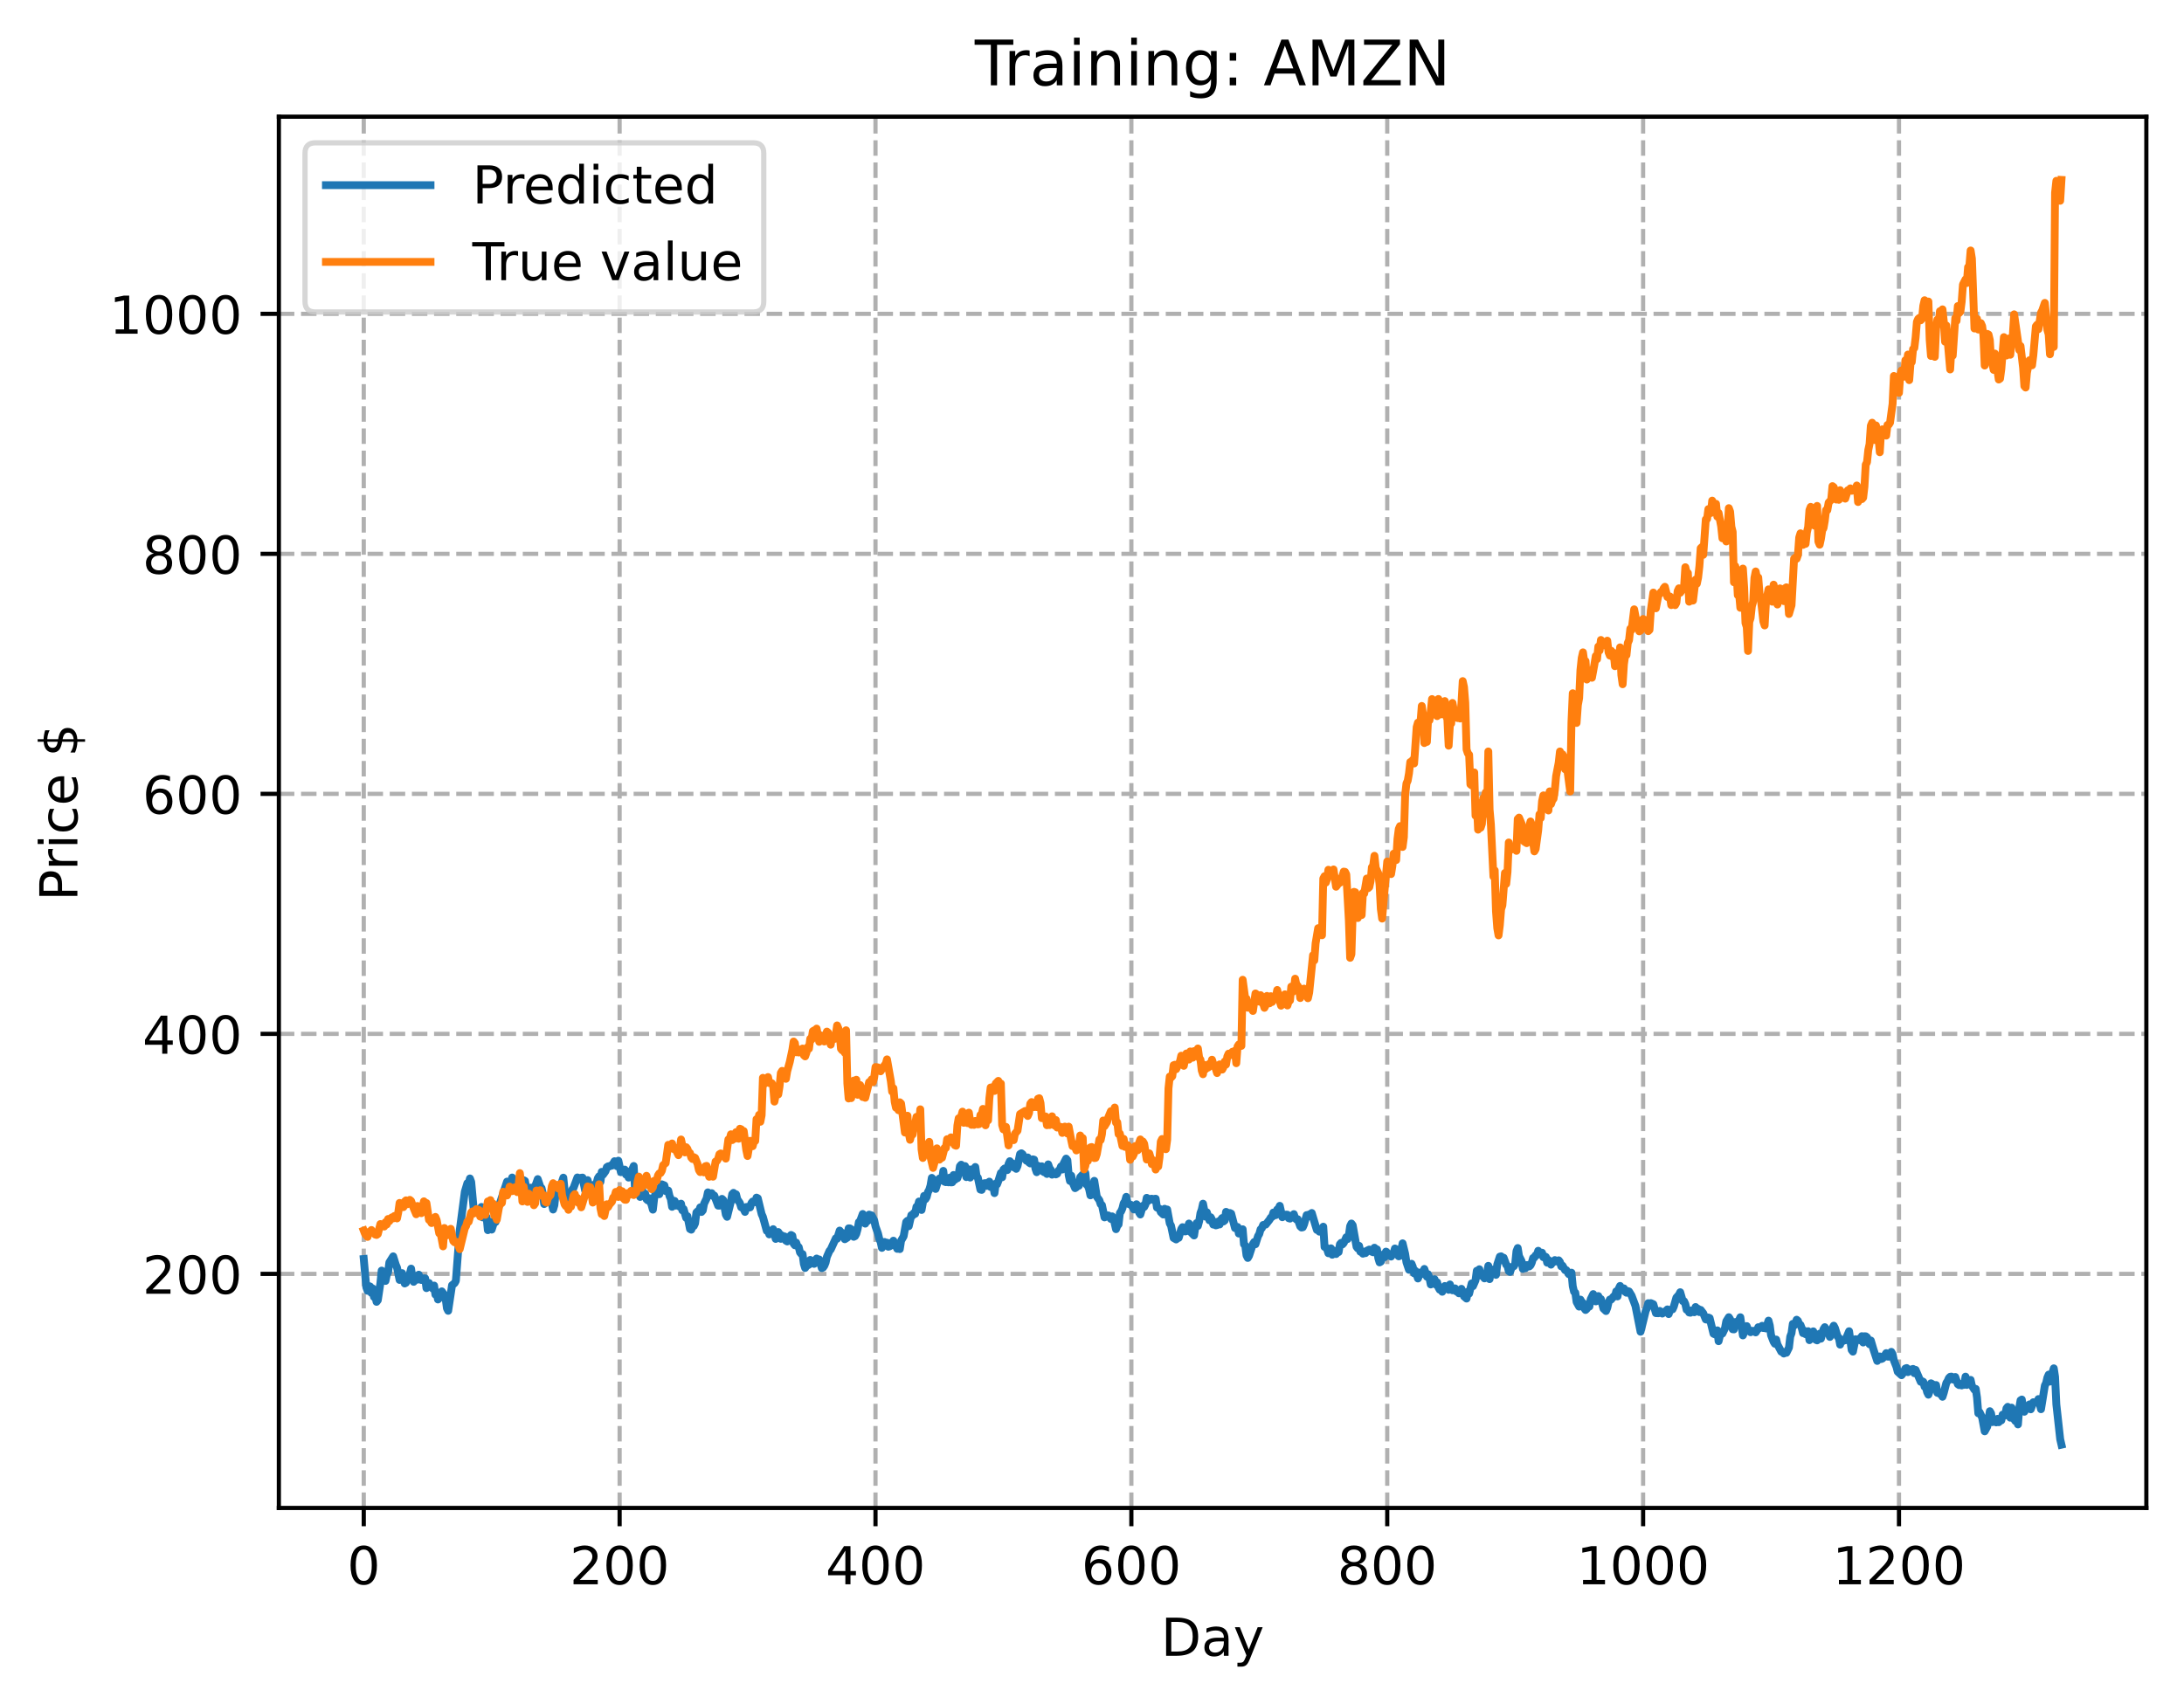 <?xml version="1.0" encoding="utf-8" standalone="no"?>
<!DOCTYPE svg PUBLIC "-//W3C//DTD SVG 1.1//EN"
  "http://www.w3.org/Graphics/SVG/1.1/DTD/svg11.dtd">
<!-- Created with matplotlib (https://matplotlib.org/) -->
<svg height="325.986pt" version="1.1" viewBox="0 0 417.648 325.986" width="417.648pt" xmlns="http://www.w3.org/2000/svg" xmlns:xlink="http://www.w3.org/1999/xlink">
 <defs>
  <style type="text/css">
*{stroke-linecap:butt;stroke-linejoin:round;}
  </style>
 </defs>
 <g id="figure_1">
  <g id="patch_1">
   <path d="M 0 325.986 
L 417.648 325.986 
L 417.648 0 
L 0 0 
z
" style="fill:#ffffff;"/>
  </g>
  <g id="axes_1">
   <g id="patch_2">
    <path d="M 53.328 288.43 
L 410.448 288.43 
L 410.448 22.318 
L 53.328 22.318 
z
" style="fill:#ffffff;"/>
   </g>
   <g id="matplotlib.axis_1">
    <g id="xtick_1">
     <g id="line2d_1">
      <path clip-path="url(#p82604cf776)" d="M 69.561 288.43 
L 69.561 22.318 
" style="fill:none;stroke:#b0b0b0;stroke-dasharray:2.96,1.28;stroke-dashoffset:0;stroke-width:0.8;"/>
     </g>
     <g id="line2d_2">
      <defs>
       <path d="M 0 0 
L 0 3.5 
" id="mbd5fe1b7b4" style="stroke:#000000;stroke-width:0.8;"/>
      </defs>
      <g>
       <use style="stroke:#000000;stroke-width:0.8;" x="69.561" xlink:href="#mbd5fe1b7b4" y="288.43"/>
      </g>
     </g>
     <g id="text_1">
      <!-- 0 -->
      <defs>
       <path d="M 31.781 66.406 
Q 24.172 66.406 20.328 58.906 
Q 16.5 51.422 16.5 36.375 
Q 16.5 21.391 20.328 13.891 
Q 24.172 6.391 31.781 6.391 
Q 39.453 6.391 43.281 13.891 
Q 47.125 21.391 47.125 36.375 
Q 47.125 51.422 43.281 58.906 
Q 39.453 66.406 31.781 66.406 
z
M 31.781 74.219 
Q 44.047 74.219 50.516 64.516 
Q 56.984 54.828 56.984 36.375 
Q 56.984 17.969 50.516 8.266 
Q 44.047 -1.422 31.781 -1.422 
Q 19.531 -1.422 13.062 8.266 
Q 6.594 17.969 6.594 36.375 
Q 6.594 54.828 13.062 64.516 
Q 19.531 74.219 31.781 74.219 
z
" id="DejaVuSans-48"/>
      </defs>
      <g transform="translate(66.38 303.029)scale(0.1 -0.1)">
       <use xlink:href="#DejaVuSans-48"/>
      </g>
     </g>
    </g>
    <g id="xtick_2">
     <g id="line2d_3">
      <path clip-path="url(#p82604cf776)" d="M 118.491 288.43 
L 118.491 22.318 
" style="fill:none;stroke:#b0b0b0;stroke-dasharray:2.96,1.28;stroke-dashoffset:0;stroke-width:0.8;"/>
     </g>
     <g id="line2d_4">
      <g>
       <use style="stroke:#000000;stroke-width:0.8;" x="118.491" xlink:href="#mbd5fe1b7b4" y="288.43"/>
      </g>
     </g>
     <g id="text_2">
      <!-- 200 -->
      <defs>
       <path d="M 19.188 8.297 
L 53.609 8.297 
L 53.609 0 
L 7.328 0 
L 7.328 8.297 
Q 12.938 14.109 22.625 23.891 
Q 32.328 33.688 34.812 36.531 
Q 39.547 41.844 41.422 45.531 
Q 43.312 49.219 43.312 52.781 
Q 43.312 58.594 39.234 62.25 
Q 35.156 65.922 28.609 65.922 
Q 23.969 65.922 18.812 64.312 
Q 13.672 62.703 7.812 59.422 
L 7.812 69.391 
Q 13.766 71.781 18.938 73 
Q 24.125 74.219 28.422 74.219 
Q 39.75 74.219 46.484 68.547 
Q 53.219 62.891 53.219 53.422 
Q 53.219 48.922 51.531 44.891 
Q 49.859 40.875 45.406 35.406 
Q 44.188 33.984 37.641 27.219 
Q 31.109 20.453 19.188 8.297 
z
" id="DejaVuSans-50"/>
      </defs>
      <g transform="translate(108.948 303.029)scale(0.1 -0.1)">
       <use xlink:href="#DejaVuSans-50"/>
       <use x="63.623" xlink:href="#DejaVuSans-48"/>
       <use x="127.246" xlink:href="#DejaVuSans-48"/>
      </g>
     </g>
    </g>
    <g id="xtick_3">
     <g id="line2d_5">
      <path clip-path="url(#p82604cf776)" d="M 167.422 288.43 
L 167.422 22.318 
" style="fill:none;stroke:#b0b0b0;stroke-dasharray:2.96,1.28;stroke-dashoffset:0;stroke-width:0.8;"/>
     </g>
     <g id="line2d_6">
      <g>
       <use style="stroke:#000000;stroke-width:0.8;" x="167.422" xlink:href="#mbd5fe1b7b4" y="288.43"/>
      </g>
     </g>
     <g id="text_3">
      <!-- 400 -->
      <defs>
       <path d="M 37.797 64.312 
L 12.891 25.391 
L 37.797 25.391 
z
M 35.203 72.906 
L 47.609 72.906 
L 47.609 25.391 
L 58.016 25.391 
L 58.016 17.188 
L 47.609 17.188 
L 47.609 0 
L 37.797 0 
L 37.797 17.188 
L 4.891 17.188 
L 4.891 26.703 
z
" id="DejaVuSans-52"/>
      </defs>
      <g transform="translate(157.878 303.029)scale(0.1 -0.1)">
       <use xlink:href="#DejaVuSans-52"/>
       <use x="63.623" xlink:href="#DejaVuSans-48"/>
       <use x="127.246" xlink:href="#DejaVuSans-48"/>
      </g>
     </g>
    </g>
    <g id="xtick_4">
     <g id="line2d_7">
      <path clip-path="url(#p82604cf776)" d="M 216.353 288.43 
L 216.353 22.318 
" style="fill:none;stroke:#b0b0b0;stroke-dasharray:2.96,1.28;stroke-dashoffset:0;stroke-width:0.8;"/>
     </g>
     <g id="line2d_8">
      <g>
       <use style="stroke:#000000;stroke-width:0.8;" x="216.353" xlink:href="#mbd5fe1b7b4" y="288.43"/>
      </g>
     </g>
     <g id="text_4">
      <!-- 600 -->
      <defs>
       <path d="M 33.016 40.375 
Q 26.375 40.375 22.484 35.828 
Q 18.609 31.297 18.609 23.391 
Q 18.609 15.531 22.484 10.953 
Q 26.375 6.391 33.016 6.391 
Q 39.656 6.391 43.531 10.953 
Q 47.406 15.531 47.406 23.391 
Q 47.406 31.297 43.531 35.828 
Q 39.656 40.375 33.016 40.375 
z
M 52.594 71.297 
L 52.594 62.312 
Q 48.875 64.062 45.094 64.984 
Q 41.312 65.922 37.594 65.922 
Q 27.828 65.922 22.672 59.328 
Q 17.531 52.734 16.797 39.406 
Q 19.672 43.656 24.016 45.922 
Q 28.375 48.188 33.594 48.188 
Q 44.578 48.188 50.953 41.516 
Q 57.328 34.859 57.328 23.391 
Q 57.328 12.156 50.688 5.359 
Q 44.047 -1.422 33.016 -1.422 
Q 20.359 -1.422 13.672 8.266 
Q 6.984 17.969 6.984 36.375 
Q 6.984 53.656 15.188 63.938 
Q 23.391 74.219 37.203 74.219 
Q 40.922 74.219 44.703 73.484 
Q 48.484 72.75 52.594 71.297 
z
" id="DejaVuSans-54"/>
      </defs>
      <g transform="translate(206.809 303.029)scale(0.1 -0.1)">
       <use xlink:href="#DejaVuSans-54"/>
       <use x="63.623" xlink:href="#DejaVuSans-48"/>
       <use x="127.246" xlink:href="#DejaVuSans-48"/>
      </g>
     </g>
    </g>
    <g id="xtick_5">
     <g id="line2d_9">
      <path clip-path="url(#p82604cf776)" d="M 265.283 288.43 
L 265.283 22.318 
" style="fill:none;stroke:#b0b0b0;stroke-dasharray:2.96,1.28;stroke-dashoffset:0;stroke-width:0.8;"/>
     </g>
     <g id="line2d_10">
      <g>
       <use style="stroke:#000000;stroke-width:0.8;" x="265.283" xlink:href="#mbd5fe1b7b4" y="288.43"/>
      </g>
     </g>
     <g id="text_5">
      <!-- 800 -->
      <defs>
       <path d="M 31.781 34.625 
Q 24.75 34.625 20.719 30.859 
Q 16.703 27.094 16.703 20.516 
Q 16.703 13.922 20.719 10.156 
Q 24.75 6.391 31.781 6.391 
Q 38.812 6.391 42.859 10.172 
Q 46.922 13.969 46.922 20.516 
Q 46.922 27.094 42.891 30.859 
Q 38.875 34.625 31.781 34.625 
z
M 21.922 38.812 
Q 15.578 40.375 12.031 44.719 
Q 8.5 49.078 8.5 55.328 
Q 8.5 64.062 14.719 69.141 
Q 20.953 74.219 31.781 74.219 
Q 42.672 74.219 48.875 69.141 
Q 55.078 64.062 55.078 55.328 
Q 55.078 49.078 51.531 44.719 
Q 48 40.375 41.703 38.812 
Q 48.828 37.156 52.797 32.312 
Q 56.781 27.484 56.781 20.516 
Q 56.781 9.906 50.312 4.234 
Q 43.844 -1.422 31.781 -1.422 
Q 19.734 -1.422 13.25 4.234 
Q 6.781 9.906 6.781 20.516 
Q 6.781 27.484 10.781 32.312 
Q 14.797 37.156 21.922 38.812 
z
M 18.312 54.391 
Q 18.312 48.734 21.844 45.562 
Q 25.391 42.391 31.781 42.391 
Q 38.141 42.391 41.719 45.562 
Q 45.312 48.734 45.312 54.391 
Q 45.312 60.062 41.719 63.234 
Q 38.141 66.406 31.781 66.406 
Q 25.391 66.406 21.844 63.234 
Q 18.312 60.062 18.312 54.391 
z
" id="DejaVuSans-56"/>
      </defs>
      <g transform="translate(255.74 303.029)scale(0.1 -0.1)">
       <use xlink:href="#DejaVuSans-56"/>
       <use x="63.623" xlink:href="#DejaVuSans-48"/>
       <use x="127.246" xlink:href="#DejaVuSans-48"/>
      </g>
     </g>
    </g>
    <g id="xtick_6">
     <g id="line2d_11">
      <path clip-path="url(#p82604cf776)" d="M 314.214 288.43 
L 314.214 22.318 
" style="fill:none;stroke:#b0b0b0;stroke-dasharray:2.96,1.28;stroke-dashoffset:0;stroke-width:0.8;"/>
     </g>
     <g id="line2d_12">
      <g>
       <use style="stroke:#000000;stroke-width:0.8;" x="314.214" xlink:href="#mbd5fe1b7b4" y="288.43"/>
      </g>
     </g>
     <g id="text_6">
      <!-- 1000 -->
      <defs>
       <path d="M 12.406 8.297 
L 28.516 8.297 
L 28.516 63.922 
L 10.984 60.406 
L 10.984 69.391 
L 28.422 72.906 
L 38.281 72.906 
L 38.281 8.297 
L 54.391 8.297 
L 54.391 0 
L 12.406 0 
z
" id="DejaVuSans-49"/>
      </defs>
      <g transform="translate(301.489 303.029)scale(0.1 -0.1)">
       <use xlink:href="#DejaVuSans-49"/>
       <use x="63.623" xlink:href="#DejaVuSans-48"/>
       <use x="127.246" xlink:href="#DejaVuSans-48"/>
       <use x="190.869" xlink:href="#DejaVuSans-48"/>
      </g>
     </g>
    </g>
    <g id="xtick_7">
     <g id="line2d_13">
      <path clip-path="url(#p82604cf776)" d="M 363.144 288.43 
L 363.144 22.318 
" style="fill:none;stroke:#b0b0b0;stroke-dasharray:2.96,1.28;stroke-dashoffset:0;stroke-width:0.8;"/>
     </g>
     <g id="line2d_14">
      <g>
       <use style="stroke:#000000;stroke-width:0.8;" x="363.144" xlink:href="#mbd5fe1b7b4" y="288.43"/>
      </g>
     </g>
     <g id="text_7">
      <!-- 1200 -->
      <g transform="translate(350.419 303.029)scale(0.1 -0.1)">
       <use xlink:href="#DejaVuSans-49"/>
       <use x="63.623" xlink:href="#DejaVuSans-50"/>
       <use x="127.246" xlink:href="#DejaVuSans-48"/>
       <use x="190.869" xlink:href="#DejaVuSans-48"/>
      </g>
     </g>
    </g>
    <g id="text_8">
     <!-- Day -->
     <defs>
      <path d="M 19.672 64.797 
L 19.672 8.109 
L 31.594 8.109 
Q 46.688 8.109 53.688 14.938 
Q 60.688 21.781 60.688 36.531 
Q 60.688 51.172 53.688 57.984 
Q 46.688 64.797 31.594 64.797 
z
M 9.812 72.906 
L 30.078 72.906 
Q 51.266 72.906 61.172 64.094 
Q 71.094 55.281 71.094 36.531 
Q 71.094 17.672 61.125 8.828 
Q 51.172 0 30.078 0 
L 9.812 0 
z
" id="DejaVuSans-68"/>
      <path d="M 34.281 27.484 
Q 23.391 27.484 19.188 25 
Q 14.984 22.516 14.984 16.5 
Q 14.984 11.719 18.141 8.906 
Q 21.297 6.109 26.703 6.109 
Q 34.188 6.109 38.703 11.406 
Q 43.219 16.703 43.219 25.484 
L 43.219 27.484 
z
M 52.203 31.203 
L 52.203 0 
L 43.219 0 
L 43.219 8.297 
Q 40.141 3.328 35.547 0.953 
Q 30.953 -1.422 24.312 -1.422 
Q 15.922 -1.422 10.953 3.297 
Q 6 8.016 6 15.922 
Q 6 25.141 12.172 29.828 
Q 18.359 34.516 30.609 34.516 
L 43.219 34.516 
L 43.219 35.406 
Q 43.219 41.609 39.141 45 
Q 35.062 48.391 27.688 48.391 
Q 23 48.391 18.547 47.266 
Q 14.109 46.141 10.016 43.891 
L 10.016 52.203 
Q 14.938 54.109 19.578 55.047 
Q 24.219 56 28.609 56 
Q 40.484 56 46.344 49.844 
Q 52.203 43.703 52.203 31.203 
z
" id="DejaVuSans-97"/>
      <path d="M 32.172 -5.078 
Q 28.375 -14.844 24.75 -17.812 
Q 21.141 -20.797 15.094 -20.797 
L 7.906 -20.797 
L 7.906 -13.281 
L 13.188 -13.281 
Q 16.891 -13.281 18.938 -11.516 
Q 21 -9.766 23.484 -3.219 
L 25.094 0.875 
L 2.984 54.688 
L 12.5 54.688 
L 29.594 11.922 
L 46.688 54.688 
L 56.203 54.688 
z
" id="DejaVuSans-121"/>
     </defs>
     <g transform="translate(222.015 316.707)scale(0.1 -0.1)">
      <use xlink:href="#DejaVuSans-68"/>
      <use x="77.002" xlink:href="#DejaVuSans-97"/>
      <use x="138.281" xlink:href="#DejaVuSans-121"/>
     </g>
    </g>
   </g>
   <g id="matplotlib.axis_2">
    <g id="ytick_1">
     <g id="line2d_15">
      <path clip-path="url(#p82604cf776)" d="M 53.328 243.663 
L 410.448 243.663 
" style="fill:none;stroke:#b0b0b0;stroke-dasharray:2.96,1.28;stroke-dashoffset:0;stroke-width:0.8;"/>
     </g>
     <g id="line2d_16">
      <defs>
       <path d="M 0 0 
L -3.5 0 
" id="m0a9afeb5f9" style="stroke:#000000;stroke-width:0.8;"/>
      </defs>
      <g>
       <use style="stroke:#000000;stroke-width:0.8;" x="53.328" xlink:href="#m0a9afeb5f9" y="243.663"/>
      </g>
     </g>
     <g id="text_9">
      <!-- 200 -->
      <g transform="translate(27.241 247.463)scale(0.1 -0.1)">
       <use xlink:href="#DejaVuSans-50"/>
       <use x="63.623" xlink:href="#DejaVuSans-48"/>
       <use x="127.246" xlink:href="#DejaVuSans-48"/>
      </g>
     </g>
    </g>
    <g id="ytick_2">
     <g id="line2d_17">
      <path clip-path="url(#p82604cf776)" d="M 53.328 197.755 
L 410.448 197.755 
" style="fill:none;stroke:#b0b0b0;stroke-dasharray:2.96,1.28;stroke-dashoffset:0;stroke-width:0.8;"/>
     </g>
     <g id="line2d_18">
      <g>
       <use style="stroke:#000000;stroke-width:0.8;" x="53.328" xlink:href="#m0a9afeb5f9" y="197.755"/>
      </g>
     </g>
     <g id="text_10">
      <!-- 400 -->
      <g transform="translate(27.241 201.554)scale(0.1 -0.1)">
       <use xlink:href="#DejaVuSans-52"/>
       <use x="63.623" xlink:href="#DejaVuSans-48"/>
       <use x="127.246" xlink:href="#DejaVuSans-48"/>
      </g>
     </g>
    </g>
    <g id="ytick_3">
     <g id="line2d_19">
      <path clip-path="url(#p82604cf776)" d="M 53.328 151.847 
L 410.448 151.847 
" style="fill:none;stroke:#b0b0b0;stroke-dasharray:2.96,1.28;stroke-dashoffset:0;stroke-width:0.8;"/>
     </g>
     <g id="line2d_20">
      <g>
       <use style="stroke:#000000;stroke-width:0.8;" x="53.328" xlink:href="#m0a9afeb5f9" y="151.847"/>
      </g>
     </g>
     <g id="text_11">
      <!-- 600 -->
      <g transform="translate(27.241 155.646)scale(0.1 -0.1)">
       <use xlink:href="#DejaVuSans-54"/>
       <use x="63.623" xlink:href="#DejaVuSans-48"/>
       <use x="127.246" xlink:href="#DejaVuSans-48"/>
      </g>
     </g>
    </g>
    <g id="ytick_4">
     <g id="line2d_21">
      <path clip-path="url(#p82604cf776)" d="M 53.328 105.939 
L 410.448 105.939 
" style="fill:none;stroke:#b0b0b0;stroke-dasharray:2.96,1.28;stroke-dashoffset:0;stroke-width:0.8;"/>
     </g>
     <g id="line2d_22">
      <g>
       <use style="stroke:#000000;stroke-width:0.8;" x="53.328" xlink:href="#m0a9afeb5f9" y="105.939"/>
      </g>
     </g>
     <g id="text_12">
      <!-- 800 -->
      <g transform="translate(27.241 109.738)scale(0.1 -0.1)">
       <use xlink:href="#DejaVuSans-56"/>
       <use x="63.623" xlink:href="#DejaVuSans-48"/>
       <use x="127.246" xlink:href="#DejaVuSans-48"/>
      </g>
     </g>
    </g>
    <g id="ytick_5">
     <g id="line2d_23">
      <path clip-path="url(#p82604cf776)" d="M 53.328 60.031 
L 410.448 60.031 
" style="fill:none;stroke:#b0b0b0;stroke-dasharray:2.96,1.28;stroke-dashoffset:0;stroke-width:0.8;"/>
     </g>
     <g id="line2d_24">
      <g>
       <use style="stroke:#000000;stroke-width:0.8;" x="53.328" xlink:href="#m0a9afeb5f9" y="60.031"/>
      </g>
     </g>
     <g id="text_13">
      <!-- 1000 -->
      <g transform="translate(20.878 63.83)scale(0.1 -0.1)">
       <use xlink:href="#DejaVuSans-49"/>
       <use x="63.623" xlink:href="#DejaVuSans-48"/>
       <use x="127.246" xlink:href="#DejaVuSans-48"/>
       <use x="190.869" xlink:href="#DejaVuSans-48"/>
      </g>
     </g>
    </g>
    <g id="text_14">
     <!-- Price $ -->
     <defs>
      <path d="M 19.672 64.797 
L 19.672 37.406 
L 32.078 37.406 
Q 38.969 37.406 42.719 40.969 
Q 46.484 44.531 46.484 51.125 
Q 46.484 57.672 42.719 61.234 
Q 38.969 64.797 32.078 64.797 
z
M 9.812 72.906 
L 32.078 72.906 
Q 44.344 72.906 50.609 67.359 
Q 56.891 61.812 56.891 51.125 
Q 56.891 40.328 50.609 34.812 
Q 44.344 29.297 32.078 29.297 
L 19.672 29.297 
L 19.672 0 
L 9.812 0 
z
" id="DejaVuSans-80"/>
      <path d="M 41.109 46.297 
Q 39.594 47.172 37.812 47.578 
Q 36.031 48 33.891 48 
Q 26.266 48 22.188 43.047 
Q 18.109 38.094 18.109 28.812 
L 18.109 0 
L 9.078 0 
L 9.078 54.688 
L 18.109 54.688 
L 18.109 46.188 
Q 20.953 51.172 25.484 53.578 
Q 30.031 56 36.531 56 
Q 37.453 56 38.578 55.875 
Q 39.703 55.766 41.062 55.516 
z
" id="DejaVuSans-114"/>
      <path d="M 9.422 54.688 
L 18.406 54.688 
L 18.406 0 
L 9.422 0 
z
M 9.422 75.984 
L 18.406 75.984 
L 18.406 64.594 
L 9.422 64.594 
z
" id="DejaVuSans-105"/>
      <path d="M 48.781 52.594 
L 48.781 44.188 
Q 44.969 46.297 41.141 47.344 
Q 37.312 48.391 33.406 48.391 
Q 24.656 48.391 19.812 42.844 
Q 14.984 37.312 14.984 27.297 
Q 14.984 17.281 19.812 11.734 
Q 24.656 6.203 33.406 6.203 
Q 37.312 6.203 41.141 7.25 
Q 44.969 8.297 48.781 10.406 
L 48.781 2.094 
Q 45.016 0.344 40.984 -0.531 
Q 36.969 -1.422 32.422 -1.422 
Q 20.062 -1.422 12.781 6.344 
Q 5.516 14.109 5.516 27.297 
Q 5.516 40.672 12.859 48.328 
Q 20.219 56 33.016 56 
Q 37.156 56 41.109 55.141 
Q 45.062 54.297 48.781 52.594 
z
" id="DejaVuSans-99"/>
      <path d="M 56.203 29.594 
L 56.203 25.203 
L 14.891 25.203 
Q 15.484 15.922 20.484 11.062 
Q 25.484 6.203 34.422 6.203 
Q 39.594 6.203 44.453 7.469 
Q 49.312 8.734 54.109 11.281 
L 54.109 2.781 
Q 49.266 0.734 44.188 -0.344 
Q 39.109 -1.422 33.891 -1.422 
Q 20.797 -1.422 13.156 6.188 
Q 5.516 13.812 5.516 26.812 
Q 5.516 40.234 12.766 48.109 
Q 20.016 56 32.328 56 
Q 43.359 56 49.781 48.891 
Q 56.203 41.797 56.203 29.594 
z
M 47.219 32.234 
Q 47.125 39.594 43.094 43.984 
Q 39.062 48.391 32.422 48.391 
Q 24.906 48.391 20.391 44.141 
Q 15.875 39.891 15.188 32.172 
z
" id="DejaVuSans-101"/>
      <path id="DejaVuSans-32"/>
      <path d="M 33.797 -14.703 
L 28.906 -14.703 
L 28.859 0 
Q 23.734 0.094 18.609 1.188 
Q 13.484 2.297 8.297 4.5 
L 8.297 13.281 
Q 13.281 10.156 18.375 8.562 
Q 23.484 6.984 28.906 6.938 
L 28.906 29.203 
Q 18.109 30.953 13.203 35.156 
Q 8.297 39.359 8.297 46.688 
Q 8.297 54.641 13.625 59.219 
Q 18.953 63.812 28.906 64.5 
L 28.906 75.984 
L 33.797 75.984 
L 33.797 64.656 
Q 38.328 64.453 42.578 63.688 
Q 46.828 62.938 50.875 61.625 
L 50.875 53.078 
Q 46.828 55.125 42.547 56.25 
Q 38.281 57.375 33.797 57.562 
L 33.797 36.719 
Q 44.875 35.016 50.094 30.609 
Q 55.328 26.219 55.328 18.609 
Q 55.328 10.359 49.781 5.594 
Q 44.234 0.828 33.797 0.094 
z
M 28.906 37.594 
L 28.906 57.625 
Q 23.25 56.984 20.266 54.391 
Q 17.281 51.812 17.281 47.516 
Q 17.281 43.312 20.031 40.969 
Q 22.797 38.625 28.906 37.594 
z
M 33.797 28.219 
L 33.797 7.078 
Q 39.984 7.906 43.141 10.594 
Q 46.297 13.281 46.297 17.672 
Q 46.297 21.969 43.281 24.5 
Q 40.281 27.047 33.797 28.219 
z
" id="DejaVuSans-36"/>
     </defs>
     <g transform="translate(14.798 172.342)rotate(-90)scale(0.1 -0.1)">
      <use xlink:href="#DejaVuSans-80"/>
      <use x="58.553" xlink:href="#DejaVuSans-114"/>
      <use x="99.666" xlink:href="#DejaVuSans-105"/>
      <use x="127.449" xlink:href="#DejaVuSans-99"/>
      <use x="182.43" xlink:href="#DejaVuSans-101"/>
      <use x="243.953" xlink:href="#DejaVuSans-32"/>
      <use x="275.74" xlink:href="#DejaVuSans-36"/>
     </g>
    </g>
   </g>
   <g id="line2d_25">
    <path clip-path="url(#p82604cf776)" d="M 69.561 240.812 
L 70.05 246.229 
L 70.295 246.9 
L 70.539 245.98 
L 70.784 246.077 
L 71.029 247.312 
L 71.273 246.451 
L 71.518 248.081 
L 71.763 247.924 
L 72.007 249.009 
L 72.252 248.692 
L 72.741 245.442 
L 72.986 243.033 
L 73.231 243.253 
L 73.475 244.623 
L 73.72 245.012 
L 73.965 243.844 
L 74.209 243.381 
L 74.454 241.474 
L 75.188 240.307 
L 75.677 241.884 
L 75.922 242.458 
L 76.411 244.82 
L 76.9 243.518 
L 77.39 245.496 
L 77.634 245.364 
L 77.879 244.371 
L 78.124 244.623 
L 78.613 242.655 
L 78.858 244.362 
L 79.102 245.181 
L 79.347 244.627 
L 79.592 244.614 
L 79.836 244.764 
L 80.081 243.814 
L 80.326 244.589 
L 80.57 244.834 
L 80.815 244.764 
L 81.06 244.512 
L 81.304 244.514 
L 81.549 246.386 
L 81.794 246.104 
L 82.038 245.399 
L 82.283 246.086 
L 82.527 246.164 
L 82.772 246.493 
L 83.017 245.897 
L 83.261 247.623 
L 83.506 247.268 
L 83.751 248.557 
L 84.24 248.054 
L 84.485 247.003 
L 84.974 247.69 
L 85.219 248.358 
L 85.463 250.243 
L 85.708 250.726 
L 86.442 245.827 
L 86.931 245.448 
L 87.176 244.989 
L 87.91 235.356 
L 88.888 227.939 
L 89.378 226.306 
L 89.622 226.339 
L 89.867 225.412 
L 90.112 226.075 
L 90.601 231.447 
L 90.846 231.763 
L 91.335 231.462 
L 91.58 231.938 
L 92.069 230.856 
L 92.314 232.861 
L 92.558 232.426 
L 92.803 232.75 
L 93.048 232.796 
L 93.292 235.298 
L 93.781 233.719 
L 94.026 235.192 
L 94.515 233.64 
L 94.76 233.756 
L 95.249 231.228 
L 96.962 226.008 
L 97.451 226.749 
L 97.696 226.193 
L 97.941 225.231 
L 98.43 227.491 
L 98.675 227.703 
L 98.919 226.478 
L 99.164 226.995 
L 99.898 226.661 
L 100.142 225.743 
L 100.387 225.877 
L 100.632 227.262 
L 100.876 227.055 
L 101.121 227.694 
L 101.366 227.312 
L 101.61 227.165 
L 101.855 227.677 
L 102.1 227.463 
L 102.344 226.906 
L 102.834 225.534 
L 103.323 227.002 
L 103.568 227.266 
L 103.812 228.356 
L 104.057 230.304 
L 104.302 229.926 
L 104.546 228.928 
L 104.791 229.346 
L 105.036 228.872 
L 105.525 230.228 
L 105.769 231.351 
L 106.014 230.524 
L 106.259 228.186 
L 106.503 228.306 
L 106.993 226.804 
L 107.237 226.698 
L 107.727 225.255 
L 107.971 227.671 
L 108.216 228.604 
L 108.461 230.618 
L 108.705 229.187 
L 108.95 229.786 
L 109.195 228.882 
L 109.439 227.531 
L 109.684 227.194 
L 110.418 225.215 
L 110.663 225.349 
L 111.397 225.243 
L 111.886 227.693 
L 112.13 226.073 
L 112.375 225.728 
L 113.109 228.641 
L 113.598 226.614 
L 113.843 227.153 
L 114.332 225.352 
L 114.577 224.979 
L 114.822 226.067 
L 115.066 224.147 
L 115.311 224.698 
L 115.8 224.017 
L 116.045 223.247 
L 116.29 223.094 
L 116.534 223.11 
L 116.779 222.934 
L 117.024 222.951 
L 117.513 222.109 
L 117.757 222.3 
L 118.002 223.07 
L 118.247 222.009 
L 118.736 224.213 
L 118.981 223.826 
L 119.47 223.712 
L 119.715 224.68 
L 119.959 224.3 
L 120.204 225.245 
L 120.449 224.058 
L 120.693 224.178 
L 121.183 223.027 
L 121.427 227.399 
L 121.672 226.443 
L 122.161 228.378 
L 122.406 228.947 
L 122.651 226.808 
L 122.895 228.149 
L 123.14 228.314 
L 123.385 228.312 
L 123.629 229.382 
L 123.874 229.603 
L 124.118 229.183 
L 124.608 230.482 
L 124.852 231.376 
L 125.097 229.212 
L 125.586 227.351 
L 125.831 227.619 
L 126.076 228.428 
L 126.565 226.53 
L 127.054 226.732 
L 127.299 227.822 
L 127.788 227.723 
L 128.033 228.785 
L 128.278 229.312 
L 128.522 230.834 
L 128.767 230.418 
L 129.012 229.71 
L 129.256 230.608 
L 129.501 230.279 
L 129.99 230.821 
L 130.235 230.229 
L 130.479 231.504 
L 130.724 231.25 
L 131.213 232.944 
L 131.458 232.623 
L 131.947 235.076 
L 132.192 235.206 
L 132.437 234.534 
L 132.681 234.514 
L 132.926 233.99 
L 133.171 231.925 
L 133.415 231.683 
L 133.66 231.615 
L 133.905 230.939 
L 134.149 231.818 
L 134.394 231.525 
L 134.639 230.233 
L 135.128 229.232 
L 135.373 228.068 
L 135.617 228.486 
L 135.862 228.547 
L 136.106 228.23 
L 136.351 228.759 
L 136.596 228.677 
L 137.33 230.61 
L 137.574 230.611 
L 137.819 230.16 
L 138.064 229.311 
L 138.308 229.538 
L 138.798 232.326 
L 139.042 232.746 
L 139.776 229.796 
L 140.021 228.413 
L 140.266 228.16 
L 140.51 229.359 
L 140.755 228.435 
L 141 229.396 
L 141.489 230.111 
L 141.733 230.922 
L 141.978 231.024 
L 142.223 231.293 
L 142.467 231.807 
L 142.712 230.87 
L 142.957 230.845 
L 143.201 230.983 
L 143.446 230.94 
L 143.691 230.114 
L 143.935 229.817 
L 144.425 229.949 
L 144.669 229.07 
L 144.914 229.198 
L 145.648 232.226 
L 145.893 232.768 
L 146.627 235.431 
L 146.871 235.391 
L 147.116 236.112 
L 147.361 235.761 
L 147.605 235.872 
L 147.85 235.109 
L 148.339 236.974 
L 148.828 235.656 
L 149.073 236.005 
L 149.318 236.96 
L 149.562 236.324 
L 149.807 236.902 
L 150.052 236.498 
L 150.296 237.308 
L 150.541 237.457 
L 150.786 236.757 
L 151.275 236.218 
L 151.52 236.36 
L 151.764 237.884 
L 152.009 238.195 
L 152.254 237.671 
L 152.498 238.368 
L 152.743 238.542 
L 152.988 239.552 
L 153.232 239.856 
L 153.477 239.869 
L 153.721 241.751 
L 153.966 242.532 
L 154.211 242.156 
L 154.7 241.902 
L 154.945 240.99 
L 155.434 241.345 
L 155.679 241.747 
L 155.923 241.038 
L 156.168 240.726 
L 156.413 241.464 
L 156.657 240.899 
L 157.147 242.564 
L 157.391 242.455 
L 157.636 242.102 
L 157.881 241.507 
L 158.125 240.4 
L 158.615 239.273 
L 158.859 238.998 
L 159.838 236.848 
L 160.082 236.946 
L 160.572 235.377 
L 160.816 236.048 
L 161.061 235.801 
L 161.55 237.033 
L 162.04 236.719 
L 162.284 234.95 
L 162.529 234.959 
L 162.774 235.133 
L 163.263 236.57 
L 163.508 236.447 
L 163.752 236.003 
L 163.997 235.113 
L 164.242 233.754 
L 164.486 233.545 
L 164.976 232.204 
L 165.22 233.46 
L 165.465 234.051 
L 165.709 233.394 
L 165.954 233.529 
L 166.199 232.325 
L 166.688 232.479 
L 167.177 233.437 
L 167.422 234.569 
L 167.911 235.965 
L 168.156 237.015 
L 168.401 237.538 
L 168.645 238.689 
L 168.89 237.737 
L 169.135 237.554 
L 169.379 237.843 
L 169.624 237.692 
L 169.869 238.472 
L 170.113 238.402 
L 170.358 237.74 
L 170.603 238.186 
L 170.847 237.313 
L 171.337 238.298 
L 171.581 238.872 
L 171.826 238.536 
L 172.07 238.922 
L 172.315 237.315 
L 172.804 236.47 
L 173.294 233.732 
L 173.538 233.497 
L 173.783 234.546 
L 174.272 232.427 
L 174.517 232.504 
L 174.762 232.015 
L 175.006 232.177 
L 175.251 230.825 
L 175.496 230.699 
L 175.74 229.817 
L 175.985 230.402 
L 176.23 231.437 
L 176.719 228.738 
L 176.964 229.374 
L 177.208 228.975 
L 177.453 228 
L 177.697 227.57 
L 177.942 226.759 
L 178.187 225.297 
L 178.431 225.564 
L 178.676 226.217 
L 178.921 227.416 
L 179.41 225.858 
L 179.655 225.416 
L 179.899 225.79 
L 180.144 225.697 
L 180.389 223.962 
L 180.633 226.035 
L 180.878 226.119 
L 181.123 225.784 
L 181.367 226.15 
L 181.612 225.255 
L 181.857 226.167 
L 182.101 226.144 
L 182.346 224.746 
L 182.591 225.673 
L 182.835 225.255 
L 183.08 225.369 
L 183.325 224.613 
L 183.569 223.054 
L 183.814 222.778 
L 184.058 223.691 
L 184.548 223.041 
L 184.792 225.151 
L 185.037 224.634 
L 185.282 223.674 
L 185.526 225.239 
L 185.771 223.685 
L 186.016 224.404 
L 186.26 224.634 
L 186.505 223.215 
L 186.75 224.997 
L 186.994 225.254 
L 187.484 227.538 
L 187.728 227.591 
L 187.973 226.522 
L 188.218 226.329 
L 188.462 226.302 
L 188.707 226.832 
L 188.952 226.656 
L 189.196 226.015 
L 189.441 227.044 
L 189.685 226.626 
L 189.93 226.745 
L 190.175 228.213 
L 190.419 226.397 
L 190.664 226.539 
L 190.909 225.907 
L 191.398 224.356 
L 191.643 225.187 
L 191.887 223.712 
L 192.132 223.491 
L 192.621 223.808 
L 192.866 222.643 
L 193.111 222.105 
L 193.355 222.938 
L 193.6 222.513 
L 193.845 223.284 
L 194.089 223.14 
L 194.334 223.569 
L 194.579 223.032 
L 195.068 220.747 
L 195.312 220.592 
L 195.557 220.78 
L 195.802 221.371 
L 196.291 222.02 
L 196.536 221.392 
L 196.78 222.365 
L 197.025 222.537 
L 197.27 222.244 
L 197.514 221.756 
L 197.759 221.816 
L 198.004 223.518 
L 198.248 224.211 
L 198.493 222.979 
L 198.738 223.564 
L 198.982 223.652 
L 199.227 223.08 
L 199.472 224.082 
L 199.716 224.231 
L 199.961 223.48 
L 200.206 224.547 
L 200.45 222.714 
L 200.695 223.439 
L 200.94 223.743 
L 201.184 224.683 
L 201.429 224.324 
L 201.918 224.634 
L 202.163 224.505 
L 202.407 223.912 
L 202.652 223.751 
L 202.897 223.111 
L 203.141 223.704 
L 203.386 222.562 
L 203.875 221.614 
L 204.12 221.928 
L 204.365 224.768 
L 204.609 225.889 
L 204.854 224.869 
L 205.099 226.135 
L 205.588 227.263 
L 205.833 227.103 
L 206.077 226.224 
L 206.322 226.805 
L 206.567 225.169 
L 207.056 224.652 
L 207.3 226.178 
L 207.545 224.348 
L 207.79 226.598 
L 208.034 226.813 
L 208.279 227.475 
L 208.524 228.643 
L 208.768 228.202 
L 209.258 225.86 
L 209.747 228.902 
L 210.236 229.578 
L 210.481 230.33 
L 210.726 230.505 
L 211.215 232.854 
L 211.46 232.736 
L 211.704 232.466 
L 211.949 232.482 
L 212.438 233.153 
L 212.683 232.661 
L 212.928 232.977 
L 213.417 235.112 
L 213.661 234.479 
L 213.906 234.2 
L 214.151 232.021 
L 214.395 231.694 
L 214.64 231.124 
L 214.885 230.134 
L 215.129 229.798 
L 215.374 228.923 
L 215.619 230.013 
L 215.863 230.306 
L 216.353 230.489 
L 216.842 231.337 
L 217.087 231.314 
L 217.331 230.337 
L 217.576 230.622 
L 217.821 231.928 
L 218.065 232.302 
L 218.555 230.633 
L 218.799 230.87 
L 219.044 230.387 
L 219.288 229.113 
L 219.533 229.731 
L 219.778 229.338 
L 220.267 229.288 
L 220.512 229.508 
L 220.756 229.311 
L 221.001 229.286 
L 221.246 230.978 
L 221.735 231.203 
L 221.98 231.845 
L 222.469 232.307 
L 222.714 231.204 
L 222.958 231.469 
L 223.203 231.347 
L 223.692 234.005 
L 223.937 234.443 
L 224.426 236.791 
L 224.916 237.076 
L 225.16 236.663 
L 225.405 236.776 
L 225.894 235.086 
L 226.139 234.725 
L 226.383 235.009 
L 226.628 235.545 
L 226.873 235.486 
L 227.362 234.032 
L 227.607 235.559 
L 228.341 236.316 
L 228.585 234.757 
L 228.83 233.944 
L 229.075 234.494 
L 229.319 233.579 
L 229.564 232.032 
L 229.809 231.37 
L 230.053 230.233 
L 230.543 232.718 
L 230.787 231.876 
L 231.276 233.415 
L 231.521 232.825 
L 231.766 233.268 
L 232.01 234.233 
L 232.255 234.218 
L 232.5 234.382 
L 232.744 234.327 
L 232.989 233.629 
L 233.234 234.211 
L 233.478 233.3 
L 233.723 232.978 
L 233.968 233.637 
L 234.212 233.436 
L 234.457 231.796 
L 234.702 231.935 
L 234.946 232.564 
L 235.191 232.014 
L 235.436 232.129 
L 236.17 234.902 
L 236.659 234.684 
L 236.904 235.949 
L 237.148 235.466 
L 237.637 235.127 
L 237.882 237.993 
L 238.127 238.215 
L 238.371 240.142 
L 238.616 240.615 
L 238.861 240.194 
L 239.595 237.943 
L 239.839 237.564 
L 240.084 237.993 
L 240.573 236.436 
L 240.818 236.021 
L 241.063 235.137 
L 241.307 234.915 
L 241.552 234.305 
L 242.041 234.238 
L 242.775 233.306 
L 243.02 232.891 
L 243.264 232.761 
L 243.509 231.928 
L 243.754 232.466 
L 243.998 232.411 
L 244.243 231.346 
L 244.488 231.192 
L 244.732 230.647 
L 245.222 232.825 
L 245.466 232.582 
L 245.711 232.579 
L 245.956 232.321 
L 246.2 232.348 
L 246.445 233.018 
L 246.69 233.089 
L 246.934 232.543 
L 247.179 232.538 
L 247.424 232.23 
L 247.668 232.998 
L 247.913 233.251 
L 248.158 233.201 
L 248.647 234.572 
L 248.892 234.799 
L 249.136 234.744 
L 249.381 234.173 
L 249.87 232.417 
L 250.115 232.725 
L 250.359 232.29 
L 250.604 232.607 
L 250.849 232.015 
L 251.583 234.473 
L 251.827 235.256 
L 252.072 235.088 
L 252.317 235.592 
L 252.561 235.479 
L 252.806 235.551 
L 253.051 234.634 
L 253.295 238.512 
L 253.54 238.569 
L 253.785 238.964 
L 254.029 239.714 
L 254.519 238.772 
L 254.763 240.003 
L 255.008 239.192 
L 255.252 239.783 
L 255.497 239.867 
L 255.742 239.426 
L 255.986 239.492 
L 256.231 237.993 
L 256.476 237.72 
L 256.72 238.021 
L 256.965 237.751 
L 257.454 236.649 
L 257.699 237.004 
L 257.944 236.274 
L 258.188 234.518 
L 258.433 234.023 
L 258.678 234.354 
L 259.412 238.48 
L 259.656 238.799 
L 259.901 238.297 
L 260.146 239.423 
L 260.39 239.462 
L 260.635 239.801 
L 260.88 239.403 
L 261.124 239.694 
L 261.369 239.242 
L 261.858 239.008 
L 262.103 239.328 
L 262.592 239.532 
L 262.837 238.655 
L 263.081 239.094 
L 263.326 238.971 
L 263.571 240.651 
L 263.815 241.465 
L 264.06 241.319 
L 264.549 239.935 
L 264.794 240.477 
L 265.039 239.405 
L 266.017 240.349 
L 266.262 239.88 
L 266.507 239.652 
L 266.751 238.805 
L 266.996 238.97 
L 267.24 240.033 
L 267.485 240.304 
L 267.73 240.208 
L 268.219 237.817 
L 268.708 239.824 
L 268.953 241.434 
L 269.442 242.879 
L 269.932 241.728 
L 270.176 242.332 
L 270.421 243.561 
L 270.666 243.08 
L 271.155 244.544 
L 271.644 243.379 
L 271.889 243.684 
L 272.134 243.381 
L 272.378 242.719 
L 272.868 244.209 
L 273.112 243.738 
L 273.357 244.486 
L 273.601 245.686 
L 274.335 244.68 
L 274.58 245.716 
L 274.825 245.27 
L 275.069 246.251 
L 275.314 246.687 
L 275.559 246.633 
L 275.803 247.085 
L 276.048 246.301 
L 276.293 245.976 
L 277.027 246.709 
L 277.271 245.681 
L 277.516 246.498 
L 277.761 246.799 
L 278.005 246.739 
L 278.25 246.433 
L 278.495 247.015 
L 278.739 247.085 
L 278.984 247.372 
L 279.228 247.226 
L 279.473 246.518 
L 279.962 247.963 
L 280.452 248.385 
L 280.696 247.066 
L 280.941 247.444 
L 281.43 245.48 
L 281.675 246.014 
L 282.164 244.895 
L 282.409 243.06 
L 282.654 243.527 
L 282.898 242.775 
L 283.143 243.985 
L 283.388 243.939 
L 283.632 244.148 
L 283.877 244.522 
L 284.122 243.833 
L 284.366 243.518 
L 284.611 242.119 
L 284.856 244.667 
L 285.1 243.206 
L 285.589 242.822 
L 285.834 243.223 
L 286.079 243.849 
L 286.323 241.857 
L 286.813 240.362 
L 287.057 240.302 
L 287.302 240.559 
L 287.547 240.57 
L 288.036 241.907 
L 288.281 242.153 
L 288.525 243.133 
L 288.77 243.296 
L 289.015 242.607 
L 289.259 242.291 
L 289.504 242.194 
L 289.749 241.727 
L 289.993 239.316 
L 290.238 238.715 
L 290.483 240.25 
L 290.972 241.218 
L 291.216 242.71 
L 291.461 241.906 
L 291.706 242.581 
L 291.95 241.985 
L 292.195 241.967 
L 292.44 242.245 
L 292.684 242.029 
L 292.929 241.493 
L 293.174 240.615 
L 293.418 240.545 
L 293.663 240.106 
L 293.908 240.065 
L 294.152 239.242 
L 294.397 239.632 
L 294.886 239.609 
L 295.131 240.476 
L 295.376 240.295 
L 295.62 240.412 
L 295.865 241.519 
L 296.11 241.003 
L 296.354 241.309 
L 296.599 241.898 
L 296.843 241.536 
L 297.088 241.411 
L 297.333 241.021 
L 297.822 241.31 
L 298.067 241.067 
L 298.311 241.369 
L 298.556 242.217 
L 298.801 242.087 
L 299.29 242.948 
L 299.535 242.948 
L 300.024 243.733 
L 300.269 243.797 
L 300.513 243.428 
L 300.758 246.015 
L 301.003 247.064 
L 301.247 247.263 
L 301.492 249.039 
L 301.981 249.924 
L 302.226 248.581 
L 302.471 249.026 
L 302.715 249.22 
L 302.96 250.242 
L 303.204 250.569 
L 303.449 250.351 
L 303.694 249.805 
L 303.938 249.919 
L 304.183 248.521 
L 304.672 247.524 
L 304.917 248.603 
L 305.162 248.923 
L 305.651 247.899 
L 305.896 248.868 
L 306.14 248.467 
L 306.63 250.302 
L 307.119 250.77 
L 307.364 250.148 
L 307.608 249.084 
L 307.853 248.567 
L 308.098 248.574 
L 308.587 247.958 
L 308.831 247.973 
L 309.076 246.994 
L 309.321 247.968 
L 309.565 246.458 
L 309.81 245.964 
L 310.055 246.538 
L 310.544 246.434 
L 310.789 247.079 
L 311.033 247.269 
L 311.278 246.94 
L 311.523 247.024 
L 312.012 247.829 
L 312.746 249.783 
L 313.725 254.728 
L 314.214 252.762 
L 314.703 250.76 
L 314.948 250.202 
L 315.192 249.268 
L 315.437 249.392 
L 315.682 249.25 
L 316.171 249.464 
L 316.66 251.17 
L 317.15 251.187 
L 317.394 250.746 
L 317.884 251.252 
L 318.128 250.929 
L 318.373 250.953 
L 318.862 250.453 
L 319.107 251.353 
L 319.352 250.554 
L 319.841 250.445 
L 320.086 249.902 
L 320.575 248.202 
L 321.064 247.661 
L 321.309 247.169 
L 321.798 248.87 
L 322.043 248.895 
L 322.287 249.43 
L 322.532 250.526 
L 322.777 250.532 
L 323.021 251.05 
L 323.266 251.092 
L 323.511 250.654 
L 323.755 250.636 
L 324 251.001 
L 324.245 249.997 
L 324.489 250.473 
L 324.734 250.343 
L 324.979 250.973 
L 325.223 250.555 
L 325.713 251.19 
L 326.202 252.376 
L 326.447 252.416 
L 326.691 252.006 
L 326.936 252.106 
L 327.67 255.105 
L 327.914 255.226 
L 328.159 255.018 
L 328.404 254.46 
L 328.648 256.538 
L 328.893 255.537 
L 329.138 255.181 
L 329.382 255.084 
L 329.872 254.046 
L 330.116 252.728 
L 330.606 251.942 
L 330.85 252.323 
L 331.34 254.254 
L 331.584 254.28 
L 331.829 252.874 
L 332.074 253.448 
L 332.318 252.779 
L 332.563 252.507 
L 332.807 251.954 
L 333.297 255.433 
L 334.031 253.649 
L 334.275 254.301 
L 334.52 254.41 
L 334.765 254.823 
L 335.009 254.594 
L 335.254 254.543 
L 335.743 254.852 
L 335.988 254.48 
L 336.233 253.86 
L 336.477 254.051 
L 336.967 253.595 
L 337.211 254.023 
L 337.456 253.919 
L 337.701 254.102 
L 338.19 252.604 
L 338.435 253.525 
L 338.679 255.387 
L 339.168 256.646 
L 339.413 257.026 
L 339.658 256.219 
L 339.902 257.174 
L 340.636 258.55 
L 340.881 258.565 
L 341.126 258.899 
L 341.37 258.736 
L 341.615 258.758 
L 342.104 257.764 
L 342.349 255.664 
L 342.594 255 
L 342.838 253.215 
L 343.083 253.55 
L 343.328 253.239 
L 343.572 252.431 
L 343.817 252.635 
L 344.062 253.294 
L 344.306 253.418 
L 344.551 254.045 
L 344.795 255 
L 345.04 254.537 
L 345.285 255.199 
L 345.774 254.623 
L 346.019 256.336 
L 346.263 256.003 
L 346.753 254.651 
L 346.997 255.744 
L 347.242 256.272 
L 347.487 256.379 
L 347.731 256.132 
L 347.976 255.097 
L 348.221 256.057 
L 348.71 254.227 
L 348.955 253.852 
L 349.199 254.37 
L 349.444 254.409 
L 349.933 255.722 
L 350.423 254.01 
L 350.667 253.57 
L 350.912 254.047 
L 351.401 255.648 
L 351.646 255.875 
L 351.89 257.197 
L 352.135 256.244 
L 352.38 256.544 
L 352.624 256.237 
L 352.869 256.37 
L 353.603 254.629 
L 354.092 258.212 
L 354.337 258.535 
L 354.826 256.158 
L 355.071 256.416 
L 355.56 256.048 
L 355.805 256.396 
L 356.05 255.573 
L 356.294 256.793 
L 356.539 255.591 
L 356.783 255.601 
L 357.028 255.785 
L 357.273 256.28 
L 357.517 257.122 
L 357.762 256.406 
L 358.251 258.072 
L 358.985 260.311 
L 359.475 259.457 
L 359.719 259.956 
L 359.964 259.868 
L 360.209 259.617 
L 360.698 258.819 
L 360.943 259.484 
L 361.187 259.502 
L 361.432 259.16 
L 361.677 258.574 
L 361.921 259.023 
L 362.166 260.201 
L 362.655 261.431 
L 362.9 262.377 
L 363.389 262.821 
L 363.634 263.043 
L 363.878 262.731 
L 364.368 261.762 
L 364.612 261.672 
L 364.857 262.453 
L 365.346 261.986 
L 365.836 261.839 
L 366.08 262.657 
L 366.325 262.021 
L 367.304 264.305 
L 367.548 264.178 
L 367.793 264.305 
L 368.038 265.244 
L 368.282 265.322 
L 368.527 266.288 
L 368.771 266.77 
L 369.016 266.089 
L 369.261 264.59 
L 369.505 264.73 
L 369.75 265.243 
L 369.995 264.929 
L 370.239 264.919 
L 370.484 266.415 
L 370.729 266.267 
L 370.973 266.628 
L 371.218 266.697 
L 371.463 267.169 
L 371.707 266.418 
L 372.197 264.525 
L 372.441 264.159 
L 372.686 263.585 
L 372.931 263.345 
L 373.175 263.31 
L 373.42 263.858 
L 373.665 263.894 
L 373.909 263.38 
L 374.399 264.764 
L 374.643 264.933 
L 374.888 264.785 
L 375.132 264.996 
L 375.377 264.581 
L 375.622 264.886 
L 375.866 263.314 
L 376.111 264.898 
L 376.356 264.155 
L 376.6 264.629 
L 376.845 263.937 
L 377.09 265.079 
L 377.579 265.824 
L 377.824 265.658 
L 378.068 267.322 
L 378.313 270.329 
L 378.558 270.123 
L 379.047 271.148 
L 379.536 273.775 
L 380.026 272.873 
L 380.515 269.926 
L 380.759 270.344 
L 381.004 272.012 
L 381.249 271.888 
L 381.493 271.497 
L 381.738 272.071 
L 381.983 271.386 
L 382.227 272.035 
L 382.472 271.42 
L 382.717 271.689 
L 382.961 270.582 
L 383.451 270.737 
L 383.695 269.386 
L 383.94 269.091 
L 384.185 269.709 
L 384.429 271.171 
L 384.674 269.243 
L 384.919 270.684 
L 385.163 271.46 
L 385.408 271.823 
L 385.653 271.56 
L 385.897 272.453 
L 386.142 269.316 
L 386.387 267.851 
L 386.631 267.694 
L 386.876 269.235 
L 387.12 270.031 
L 387.365 269.3 
L 387.61 269.265 
L 387.854 269.462 
L 388.099 268.623 
L 388.344 269.565 
L 388.833 268.208 
L 389.078 268.293 
L 389.567 268.103 
L 389.812 267.603 
L 390.301 269.549 
L 391.035 265.035 
L 391.28 264.54 
L 391.524 263.483 
L 391.769 262.93 
L 392.014 264.259 
L 392.258 262.816 
L 392.503 262.488 
L 392.747 261.726 
L 392.992 263.35 
L 393.237 268.624 
L 393.971 275.283 
L 394.215 276.334 
L 394.215 276.334 
" style="fill:none;stroke:#1f77b4;stroke-linecap:square;stroke-width:1.5;"/>
   </g>
   <g id="line2d_26">
    <path clip-path="url(#p82604cf776)" d="M 69.561 235.379 
L 69.806 236.02 
L 70.295 236.591 
L 70.539 235.636 
L 70.784 235.861 
L 71.029 235.271 
L 71.273 235.772 
L 71.518 235.845 
L 71.763 236.146 
L 72.007 236.217 
L 72.252 236.045 
L 72.741 234.126 
L 73.231 234.401 
L 73.475 234.608 
L 73.72 233.77 
L 73.965 234.206 
L 74.209 233.164 
L 74.454 233.582 
L 74.699 233.079 
L 74.943 232.847 
L 75.188 233.054 
L 75.433 232.583 
L 75.677 232.673 
L 75.922 233.054 
L 76.166 231.87 
L 76.411 230.088 
L 76.9 230.885 
L 77.145 230.894 
L 77.39 229.836 
L 77.634 229.599 
L 77.879 230.35 
L 78.124 230.178 
L 78.368 229.505 
L 78.613 229.705 
L 79.102 231.082 
L 79.592 232.262 
L 79.836 230.674 
L 80.57 232.049 
L 81.06 229.783 
L 81.304 230.233 
L 81.549 230.107 
L 82.038 233.336 
L 82.283 233.513 
L 82.527 233.94 
L 82.772 233.522 
L 83.017 233.577 
L 83.261 232.762 
L 83.506 233.368 
L 83.995 235.909 
L 84.24 235.788 
L 84.729 238.402 
L 84.974 234.886 
L 85.219 236.114 
L 85.463 236.286 
L 85.708 236.222 
L 85.953 235.783 
L 86.197 235.042 
L 86.687 237.385 
L 86.931 237.624 
L 87.421 237.558 
L 87.91 238.935 
L 88.888 234.934 
L 89.133 234.509 
L 89.378 233.651 
L 89.622 233.701 
L 90.112 231.895 
L 90.356 231.716 
L 90.601 232.111 
L 91.09 231.277 
L 91.58 231.436 
L 91.824 232.698 
L 92.069 232.028 
L 92.314 231.782 
L 92.558 231.899 
L 92.803 232.372 
L 93.292 229.799 
L 93.537 230.352 
L 93.781 229.547 
L 94.026 230.598 
L 94.271 230.208 
L 94.515 232.501 
L 94.76 232.574 
L 95.005 233.293 
L 95.494 230.508 
L 95.983 230.086 
L 96.228 227.949 
L 96.473 228.426 
L 96.717 228.433 
L 96.962 228.665 
L 97.207 228.068 
L 97.451 226.969 
L 97.696 227.159 
L 97.941 227.841 
L 98.43 227.109 
L 98.919 228.029 
L 99.164 226.765 
L 99.409 224.384 
L 99.653 226.209 
L 99.898 229.811 
L 100.142 226.962 
L 100.387 228.628 
L 100.632 228.743 
L 100.876 229.896 
L 101.121 228.309 
L 101.366 229.381 
L 101.61 229.838 
L 101.855 229.443 
L 102.1 230.531 
L 102.344 230.189 
L 102.589 227.717 
L 102.834 227.77 
L 103.078 228.723 
L 103.323 227.653 
L 103.568 228.42 
L 104.057 228.647 
L 104.302 229.921 
L 104.546 230.038 
L 104.791 229.145 
L 105.28 228.573 
L 105.525 226.882 
L 105.769 226.312 
L 106.014 226.726 
L 106.503 226.634 
L 106.748 227.311 
L 106.993 226.648 
L 107.237 226.425 
L 107.482 228.573 
L 107.971 230.375 
L 108.216 230.715 
L 108.461 230.515 
L 108.705 231.408 
L 108.95 230.407 
L 109.195 230.804 
L 109.684 228.674 
L 109.929 228.401 
L 110.173 229.521 
L 110.418 229.129 
L 110.663 230.114 
L 110.907 230.102 
L 111.152 230.928 
L 112.375 226.937 
L 112.62 228.119 
L 112.864 227.058 
L 113.109 228.192 
L 113.354 230.024 
L 113.598 229.817 
L 113.843 229.076 
L 114.088 227.848 
L 114.332 227.876 
L 114.577 226.517 
L 114.822 231.082 
L 115.066 232.246 
L 115.311 231.312 
L 115.556 232.593 
L 116.045 230.339 
L 116.29 230.873 
L 116.534 230.412 
L 117.024 229.854 
L 117.268 229.058 
L 117.513 228.856 
L 117.757 227.979 
L 118.247 228.945 
L 118.491 227.618 
L 118.736 228.14 
L 118.981 227.857 
L 119.225 229.211 
L 119.47 229.478 
L 119.715 229.492 
L 119.959 228.218 
L 120.204 228.622 
L 120.449 228.323 
L 120.693 227.779 
L 121.183 228.583 
L 121.672 228.094 
L 121.917 226.019 
L 122.161 225.054 
L 122.406 226.498 
L 122.651 227.212 
L 122.895 226.266 
L 123.14 226.68 
L 123.629 224.896 
L 124.118 226.806 
L 124.363 226.824 
L 124.608 227.455 
L 124.852 227.116 
L 125.097 225.858 
L 125.586 225.83 
L 125.831 224.818 
L 126.076 224.444 
L 126.32 224.375 
L 126.565 223.95 
L 126.81 222.869 
L 127.299 222.47 
L 127.788 218.976 
L 128.033 219.201 
L 128.278 219.132 
L 128.522 218.715 
L 128.767 219.766 
L 129.012 219.509 
L 129.501 220.466 
L 129.745 220.953 
L 129.99 219.929 
L 130.235 217.953 
L 130.724 220.156 
L 130.969 220.429 
L 131.213 219.431 
L 131.458 219.743 
L 131.703 220.482 
L 131.947 220.537 
L 132.192 221.419 
L 132.437 221.687 
L 132.681 221.338 
L 132.926 221.469 
L 133.415 222.697 
L 133.66 223.815 
L 133.905 224.194 
L 134.149 224.022 
L 134.394 223.673 
L 134.639 224.251 
L 134.883 223.067 
L 135.128 223.002 
L 135.617 225.087 
L 135.862 224.937 
L 136.106 224.387 
L 136.351 225.075 
L 136.84 222.169 
L 137.085 222.064 
L 137.33 221.66 
L 137.574 220.776 
L 137.819 220.627 
L 138.553 221.187 
L 138.798 221.614 
L 139.287 217.948 
L 139.532 217.941 
L 139.776 216.959 
L 140.021 218.072 
L 140.266 217.466 
L 140.51 217.806 
L 140.755 216.55 
L 141 217.034 
L 141.244 217.808 
L 141.489 215.9 
L 141.733 216.001 
L 141.978 217.321 
L 142.223 216.339 
L 142.712 219.968 
L 142.957 221.116 
L 143.446 218.21 
L 143.691 218.253 
L 143.935 219.24 
L 144.18 218.301 
L 144.425 218.237 
L 144.669 214.069 
L 144.914 214.64 
L 145.159 213.24 
L 145.403 214.567 
L 145.648 213.316 
L 145.893 206.159 
L 146.137 207.359 
L 146.382 206.317 
L 146.627 206.689 
L 146.871 206.012 
L 147.116 207.166 
L 147.605 207.192 
L 147.85 207.814 
L 148.094 210.71 
L 148.584 208.227 
L 148.828 209.34 
L 149.073 207.805 
L 149.318 205.238 
L 149.562 204.832 
L 149.807 205.518 
L 150.052 205.803 
L 150.296 206.347 
L 150.541 204.889 
L 151.03 203.117 
L 151.52 200.806 
L 151.764 199.22 
L 152.009 199.523 
L 152.254 201.276 
L 152.498 200.978 
L 152.743 201.315 
L 152.988 200.751 
L 153.232 201.224 
L 153.477 200.56 
L 153.721 201.843 
L 153.966 202.059 
L 154.211 201.373 
L 154.455 200.287 
L 154.7 200.59 
L 154.945 198.683 
L 155.189 198.859 
L 155.434 197.25 
L 155.679 197.085 
L 155.923 197.939 
L 156.168 196.748 
L 156.657 199.277 
L 156.902 198.033 
L 157.147 198.221 
L 157.391 198.572 
L 157.636 199.217 
L 158.125 197.315 
L 158.37 197.523 
L 158.615 198.292 
L 158.859 199.826 
L 159.104 198.32 
L 159.349 198.703 
L 159.593 198.719 
L 159.838 197.845 
L 160.082 196.137 
L 160.327 196.713 
L 160.572 197.785 
L 160.816 200.602 
L 161.061 200.905 
L 161.306 199.034 
L 161.55 201.382 
L 161.795 197.064 
L 162.04 207.238 
L 162.284 210.116 
L 162.529 209.703 
L 162.774 210.047 
L 163.263 206.689 
L 163.508 206.737 
L 163.752 206.526 
L 163.997 209.404 
L 164.242 207.58 
L 164.486 207.545 
L 164.731 208.394 
L 164.976 209.834 
L 165.22 209.278 
L 165.465 209.976 
L 166.199 206.983 
L 166.443 206.907 
L 166.688 206.455 
L 166.933 206.987 
L 167.177 206.042 
L 167.422 204.097 
L 167.911 204.169 
L 168.401 204.912 
L 169.135 203.783 
L 169.379 203.485 
L 169.624 202.628 
L 170.358 206.795 
L 170.603 208.808 
L 170.847 208.151 
L 171.092 210.745 
L 171.337 211.879 
L 171.581 211.92 
L 171.826 212.361 
L 172.07 210.841 
L 172.315 211.078 
L 173.049 216.633 
L 173.294 214.496 
L 173.538 213.408 
L 173.783 216.782 
L 174.028 218.017 
L 174.272 217.057 
L 174.517 217.018 
L 174.762 215.274 
L 175.006 214.991 
L 175.251 213.623 
L 175.496 213.979 
L 175.74 215.067 
L 175.985 212.182 
L 176.23 219.83 
L 176.474 221.494 
L 177.208 218.898 
L 177.453 218.871 
L 177.697 218.402 
L 177.942 221.311 
L 178.431 223.39 
L 178.676 222.491 
L 178.921 220.053 
L 179.165 219.644 
L 179.41 221.256 
L 179.655 221.813 
L 179.899 221.237 
L 180.144 221.455 
L 180.633 219.559 
L 180.878 219.582 
L 181.123 217.9 
L 181.612 218.377 
L 181.857 217.546 
L 182.101 217.829 
L 182.346 218.68 
L 182.591 219.059 
L 182.835 219.153 
L 183.08 215.299 
L 183.325 213.899 
L 183.569 214.397 
L 184.058 212.629 
L 184.303 214.762 
L 184.548 214.679 
L 184.792 214.369 
L 185.037 214.828 
L 185.282 212.818 
L 185.526 214.512 
L 185.771 215.154 
L 186.016 214.457 
L 186.26 215.164 
L 186.505 214.411 
L 186.994 215.069 
L 187.239 215.021 
L 187.484 213.274 
L 187.728 213.169 
L 187.973 212.104 
L 188.218 213.008 
L 188.462 215.244 
L 188.707 213.83 
L 188.952 214.301 
L 189.196 210.105 
L 189.441 208.011 
L 189.685 208.213 
L 189.93 207.878 
L 190.175 208.67 
L 190.419 207.244 
L 190.909 206.744 
L 191.153 207.364 
L 191.398 207.256 
L 191.643 215.198 
L 191.887 216.024 
L 192.132 216.118 
L 192.377 215.542 
L 192.866 219.089 
L 193.111 217.576 
L 193.355 217.881 
L 193.6 217.521 
L 193.845 218.081 
L 194.089 216.853 
L 194.579 216.275 
L 195.068 213.086 
L 195.557 212.783 
L 196.046 212.496 
L 196.291 213.155 
L 196.536 213.458 
L 196.78 212.9 
L 197.025 211.108 
L 197.27 210.798 
L 197.514 211.523 
L 197.759 211.748 
L 198.004 210.981 
L 198.248 211.757 
L 198.493 210.162 
L 198.738 210.063 
L 198.982 210.991 
L 199.227 213.88 
L 199.472 213.518 
L 199.716 213.704 
L 199.961 213.55 
L 200.206 215.226 
L 200.45 214.337 
L 200.695 215.2 
L 200.94 214.971 
L 201.184 213.52 
L 201.429 215.086 
L 201.673 215.285 
L 201.918 214.234 
L 202.163 215.675 
L 202.407 215.382 
L 202.652 215.701 
L 202.897 215.558 
L 203.141 216.702 
L 203.386 216.483 
L 203.631 215.49 
L 203.875 215.613 
L 204.12 216.812 
L 204.365 215.499 
L 204.854 218.095 
L 205.099 219.229 
L 205.343 218.802 
L 205.833 220.053 
L 206.077 219.874 
L 206.322 219.284 
L 206.567 217.19 
L 206.811 217.732 
L 207.056 217.684 
L 207.3 223.68 
L 207.545 223.012 
L 207.79 221.722 
L 208.034 222.059 
L 208.524 219.456 
L 208.768 219.396 
L 209.013 220.064 
L 209.258 221.508 
L 209.502 221.481 
L 209.747 220.741 
L 210.236 217.953 
L 210.481 218.067 
L 210.726 216.926 
L 210.97 214.323 
L 211.215 215.418 
L 211.704 214.617 
L 211.949 213.699 
L 212.438 212.528 
L 212.683 212.666 
L 212.928 213.004 
L 213.172 211.84 
L 213.417 214.741 
L 213.661 214.67 
L 213.906 216.922 
L 214.151 216.823 
L 214.64 219.185 
L 214.885 217.84 
L 215.129 219.369 
L 215.374 219.02 
L 215.619 219.029 
L 215.863 219.316 
L 216.108 221.843 
L 216.353 220.966 
L 216.597 221.23 
L 216.842 220.732 
L 217.087 219.208 
L 217.331 219.265 
L 217.576 220.014 
L 217.821 218.623 
L 218.065 217.946 
L 218.31 218.345 
L 218.555 218.334 
L 218.799 218.754 
L 219.288 221.79 
L 219.778 220.604 
L 220.022 221.414 
L 220.267 222.681 
L 220.512 221.917 
L 220.756 222.254 
L 221.001 223.705 
L 221.246 222.835 
L 221.49 223.133 
L 221.735 221.341 
L 221.98 218.34 
L 222.224 217.865 
L 222.958 219.812 
L 223.203 218.005 
L 223.448 208.192 
L 223.692 205.911 
L 223.937 206.122 
L 224.182 205.847 
L 224.426 203.749 
L 224.671 203.659 
L 224.916 204.513 
L 225.649 202.996 
L 225.894 201.926 
L 226.139 203.395 
L 226.383 203.868 
L 226.873 201.506 
L 227.117 202.314 
L 227.362 202.67 
L 227.607 201.113 
L 227.851 201.244 
L 228.096 202.309 
L 228.341 201.049 
L 228.585 201.288 
L 228.83 201.722 
L 229.075 200.549 
L 229.319 202.325 
L 229.564 202.677 
L 229.809 204.754 
L 230.053 205.475 
L 230.298 203.668 
L 230.543 204.508 
L 230.787 203.872 
L 231.032 204.201 
L 231.276 203.464 
L 231.521 203.898 
L 231.766 202.693 
L 232.01 203.468 
L 232.255 203.703 
L 232.744 205.25 
L 233.234 203.588 
L 233.723 204.584 
L 233.968 204.125 
L 234.212 203.025 
L 234.457 203.629 
L 234.702 202.071 
L 234.946 201.533 
L 235.436 201.804 
L 235.68 201.173 
L 235.925 201.554 
L 236.17 200.96 
L 236.414 203.365 
L 236.659 200.163 
L 236.904 199.78 
L 237.148 200.097 
L 237.393 200.053 
L 237.637 187.403 
L 238.127 191.027 
L 238.371 191.014 
L 238.616 192.756 
L 238.861 192.506 
L 239.105 192.467 
L 239.595 193.371 
L 240.084 190.022 
L 240.329 190.215 
L 240.573 190.635 
L 240.818 191.587 
L 241.063 190.346 
L 241.307 191.787 
L 241.552 191.962 
L 241.797 192.772 
L 242.041 192.278 
L 242.286 190.495 
L 242.775 191.909 
L 243.02 190.543 
L 243.264 191.656 
L 243.754 190.658 
L 243.998 190.642 
L 244.243 189.356 
L 244.732 191.569 
L 244.977 192.361 
L 245.222 191.907 
L 245.466 190.692 
L 245.711 190.187 
L 245.956 190.887 
L 246.2 192.322 
L 246.445 191.498 
L 246.69 191.372 
L 246.934 188.714 
L 247.179 189.74 
L 247.424 189.425 
L 247.668 187.199 
L 247.913 188.381 
L 248.158 188.551 
L 248.402 189.01 
L 248.647 190.901 
L 249.136 189.173 
L 249.381 189.099 
L 249.625 189.483 
L 249.87 189.326 
L 250.115 190.938 
L 250.359 189.861 
L 251.093 182.704 
L 251.338 183.71 
L 251.583 180.43 
L 252.072 177.533 
L 252.561 177.494 
L 252.806 178.892 
L 253.051 168.048 
L 253.295 167.591 
L 253.54 168.826 
L 253.785 168.144 
L 254.029 166.363 
L 254.519 166.76 
L 254.763 167.479 
L 255.008 166.306 
L 255.497 169.609 
L 255.742 169.292 
L 255.986 168.498 
L 256.231 168.854 
L 256.476 167.993 
L 256.72 167.566 
L 256.965 166.717 
L 257.21 166.763 
L 257.454 167.245 
L 257.944 176.071 
L 258.188 183.209 
L 258.433 182.521 
L 258.678 174.624 
L 258.922 170.585 
L 259.167 170.667 
L 259.412 171.842 
L 259.656 175.595 
L 259.901 172.38 
L 260.39 175.031 
L 260.635 170.775 
L 260.88 170.924 
L 261.369 168.043 
L 261.613 169.894 
L 261.858 169.666 
L 262.103 168.514 
L 262.347 165.879 
L 262.592 165.56 
L 262.837 163.694 
L 263.081 165.987 
L 263.571 167.054 
L 263.815 169.235 
L 264.06 173.869 
L 264.305 175.703 
L 264.794 170.045 
L 265.283 164.775 
L 265.528 166.198 
L 265.773 165.174 
L 266.017 167.19 
L 266.262 165.665 
L 266.507 163.281 
L 266.751 163.577 
L 266.996 164.511 
L 267.24 160.469 
L 267.485 158.559 
L 267.73 158.01 
L 267.974 160.827 
L 268.219 162 
L 268.464 160.131 
L 268.708 152.07 
L 268.953 149.871 
L 269.198 149.32 
L 269.442 147.922 
L 269.687 145.753 
L 269.932 145.902 
L 270.176 145.34 
L 270.421 146.037 
L 270.91 139.073 
L 271.155 138.219 
L 271.4 139.11 
L 271.644 138.148 
L 271.889 135.033 
L 272.134 136.789 
L 272.378 142.126 
L 272.623 140.873 
L 272.868 141.908 
L 273.112 137.262 
L 273.357 137.783 
L 273.601 136.135 
L 273.846 133.716 
L 274.091 135.515 
L 274.335 134.554 
L 274.58 135.031 
L 274.825 136.973 
L 275.069 133.7 
L 275.314 134.4 
L 275.559 136.64 
L 275.803 135.173 
L 276.048 135.818 
L 276.293 134.097 
L 276.537 136.975 
L 276.782 137.542 
L 277.027 142.631 
L 277.271 138.554 
L 277.516 138.387 
L 277.761 134.455 
L 278.25 137.124 
L 278.495 137.039 
L 278.739 137.352 
L 278.984 137.225 
L 279.228 137.434 
L 279.473 134.586 
L 279.718 130.277 
L 279.962 131.402 
L 280.207 134.427 
L 280.452 143.356 
L 280.696 144.091 
L 280.941 144.353 
L 281.186 150.025 
L 281.43 150.229 
L 281.675 147.775 
L 281.92 147.741 
L 282.164 156.022 
L 282.409 153.454 
L 282.654 158.692 
L 282.898 157.705 
L 283.143 158.327 
L 283.388 157.581 
L 283.632 152.678 
L 283.877 152.644 
L 284.122 151.56 
L 284.366 155.669 
L 284.611 143.733 
L 284.856 154.831 
L 285.1 157.629 
L 285.589 167.669 
L 285.834 166.478 
L 286.079 174.312 
L 286.323 177.533 
L 286.568 178.917 
L 286.813 176.986 
L 287.057 173.924 
L 287.302 173.176 
L 287.791 166.974 
L 288.036 169.063 
L 288.281 166.79 
L 288.525 161.143 
L 288.77 162.649 
L 289.259 162.142 
L 289.749 162.094 
L 289.993 162.746 
L 290.238 156.658 
L 290.483 156.39 
L 290.972 157.553 
L 291.216 160.386 
L 291.461 160.969 
L 291.95 161.274 
L 292.195 158.823 
L 292.684 157.122 
L 292.929 157.753 
L 293.174 161.157 
L 293.418 162.847 
L 293.663 162.411 
L 294.152 158.818 
L 294.397 155.761 
L 294.642 156.468 
L 294.886 153.256 
L 295.131 152.148 
L 295.376 153.307 
L 295.62 152.191 
L 296.11 155.029 
L 296.354 151.37 
L 296.599 153.814 
L 296.843 153.087 
L 297.088 152.781 
L 297.333 151.119 
L 297.577 148.445 
L 298.067 145.904 
L 298.311 143.733 
L 298.556 145.443 
L 298.801 144.275 
L 299.045 144.731 
L 299.29 147.142 
L 299.535 145.833 
L 300.269 151.388 
L 300.513 138.169 
L 300.758 132.6 
L 301.003 135.476 
L 301.247 135.573 
L 301.492 138.284 
L 301.737 134.873 
L 301.981 133.541 
L 302.226 128.188 
L 302.471 125.856 
L 302.715 124.777 
L 302.96 126.616 
L 303.204 126.446 
L 303.449 129.979 
L 303.694 129.478 
L 303.938 129.233 
L 304.183 128.25 
L 304.428 129.639 
L 304.917 126.976 
L 305.162 125.471 
L 305.406 126.083 
L 305.651 123.662 
L 305.896 124.431 
L 306.14 122.411 
L 306.385 123.031 
L 306.63 122.757 
L 306.874 123.444 
L 307.119 122.778 
L 307.364 122.546 
L 307.608 124.782 
L 307.853 125.395 
L 308.098 124.463 
L 308.342 125.62 
L 308.587 124.874 
L 308.831 127.426 
L 309.076 125.677 
L 309.321 125.262 
L 309.565 126.46 
L 309.81 123.825 
L 310.055 129.132 
L 310.299 130.876 
L 310.544 127.068 
L 310.789 125.312 
L 311.033 125.308 
L 311.278 122.998 
L 311.523 122.443 
L 311.767 120.26 
L 312.012 120.499 
L 312.501 116.548 
L 312.991 119.108 
L 313.235 119.436 
L 313.48 120.758 
L 313.725 120.614 
L 313.969 119.723 
L 314.214 118.398 
L 314.459 118.695 
L 314.703 118.596 
L 315.192 120.724 
L 315.437 120.476 
L 315.682 116.817 
L 316.171 113.344 
L 316.66 116.351 
L 317.15 113.748 
L 317.394 113.615 
L 317.639 113.213 
L 317.884 113.156 
L 318.128 112.541 
L 318.373 112.238 
L 318.862 114.193 
L 319.107 114.058 
L 319.352 114.097 
L 319.596 115.738 
L 320.086 114.558 
L 320.33 115.752 
L 320.575 115.3 
L 320.819 113.055 
L 321.064 112.529 
L 321.309 113.381 
L 322.043 112.265 
L 322.287 108.494 
L 322.532 109.501 
L 322.777 109.598 
L 323.021 115.088 
L 323.266 112.483 
L 323.511 114.889 
L 323.755 114.87 
L 324.245 110.87 
L 324.489 111.655 
L 324.734 110.479 
L 324.979 108.294 
L 325.223 104.86 
L 325.468 104.619 
L 325.713 106.132 
L 326.202 99.347 
L 326.447 99.271 
L 326.691 97.375 
L 326.936 97.506 
L 327.18 98.128 
L 327.425 95.757 
L 327.914 96.888 
L 328.159 96.365 
L 328.404 98.823 
L 328.648 98.114 
L 329.138 100.669 
L 329.382 102.966 
L 329.627 101.888 
L 329.872 101.878 
L 330.116 103.57 
L 330.361 101.58 
L 330.606 97.196 
L 330.85 97.864 
L 331.095 100.754 
L 331.34 101.725 
L 331.584 111.375 
L 331.829 108.276 
L 332.074 109.288 
L 332.318 113.844 
L 332.563 113.507 
L 332.807 116.257 
L 333.052 109.398 
L 333.297 108.751 
L 333.541 112.394 
L 333.786 119.165 
L 334.031 119.939 
L 334.275 124.516 
L 334.52 118.968 
L 334.765 118.222 
L 335.009 115.947 
L 335.254 115.084 
L 335.499 110.53 
L 335.743 109.306 
L 335.988 110.502 
L 336.233 110.445 
L 336.477 113.567 
L 336.722 114.542 
L 337.211 118.874 
L 337.456 119.633 
L 337.701 115.268 
L 338.19 112.729 
L 338.435 113.438 
L 338.679 113.133 
L 338.924 115.093 
L 339.168 111.829 
L 339.902 115.632 
L 340.392 112.545 
L 340.636 112.687 
L 341.126 114.985 
L 341.37 112.504 
L 341.615 112.336 
L 341.86 113.938 
L 342.104 117.446 
L 342.594 115.768 
L 343.083 106.859 
L 343.328 106.646 
L 343.572 106.88 
L 343.817 106.164 
L 344.062 102.808 
L 344.306 102.005 
L 344.551 103.708 
L 344.795 104.222 
L 345.04 103.864 
L 345.285 104.027 
L 345.529 101.835 
L 345.774 100.788 
L 346.019 97.556 
L 346.263 96.952 
L 346.508 97.728 
L 346.997 100.549 
L 347.487 96.769 
L 347.731 103.598 
L 347.976 104.185 
L 348.221 103.07 
L 348.465 101.415 
L 348.71 101.036 
L 348.955 99.636 
L 349.199 97.554 
L 349.444 97.586 
L 349.689 96.138 
L 350.178 95.594 
L 350.423 92.984 
L 350.667 93.174 
L 350.912 93.959 
L 351.156 95.555 
L 351.401 94.774 
L 351.646 95.6 
L 351.89 93.755 
L 352.135 94.712 
L 352.38 94.489 
L 352.624 95.24 
L 352.869 95.376 
L 353.358 93.773 
L 353.603 93.897 
L 353.848 93.408 
L 354.092 93.881 
L 354.582 93.677 
L 354.826 93.932 
L 355.071 92.862 
L 355.316 96.023 
L 355.56 94.907 
L 355.805 95.063 
L 356.05 95.47 
L 356.294 95.192 
L 356.539 93.085 
L 356.783 88.88 
L 357.028 88.416 
L 357.273 86.075 
L 357.517 84.934 
L 357.762 81.417 
L 358.007 80.855 
L 358.251 83.38 
L 358.496 84.16 
L 358.741 81.369 
L 359.23 83.85 
L 359.475 86.504 
L 359.719 82.528 
L 359.964 82.117 
L 360.209 83.169 
L 360.453 82.512 
L 360.698 83.322 
L 360.943 81.284 
L 361.187 81.236 
L 361.432 80.852 
L 361.921 77.249 
L 362.166 71.914 
L 362.411 72.21 
L 362.9 74.37 
L 363.144 75.146 
L 363.389 71.728 
L 363.634 70.861 
L 363.878 71.749 
L 364.123 72.054 
L 364.368 68.903 
L 364.612 69.678 
L 364.857 67.819 
L 365.102 72.711 
L 365.346 69.559 
L 365.591 69.249 
L 365.836 66.763 
L 366.08 66.564 
L 366.325 64.541 
L 366.57 61.55 
L 366.814 61 
L 367.059 60.788 
L 367.304 61.266 
L 367.548 60.96 
L 367.793 58.486 
L 368.038 57.428 
L 368.282 59.342 
L 368.527 57.719 
L 368.771 57.673 
L 369.016 65.01 
L 369.261 68.085 
L 369.505 64.44 
L 369.75 65.432 
L 369.995 68.255 
L 370.239 62.852 
L 370.484 61.14 
L 370.729 61.732 
L 370.973 59.519 
L 371.218 59.732 
L 371.463 59.172 
L 371.707 61.413 
L 371.952 65.361 
L 372.197 62.251 
L 372.931 70.668 
L 373.175 66.596 
L 373.42 68.033 
L 373.909 60.841 
L 374.154 61.378 
L 374.399 58.537 
L 374.643 59.886 
L 374.888 59.615 
L 375.132 57.726 
L 375.377 54.419 
L 375.866 53.443 
L 376.111 54.139 
L 376.356 51.09 
L 376.6 50.879 
L 376.845 47.911 
L 377.09 49.472 
L 377.579 62.836 
L 377.824 60.905 
L 378.068 60.974 
L 378.313 63.033 
L 378.558 62.882 
L 378.802 61.805 
L 379.047 62.363 
L 379.292 64.16 
L 379.536 69.919 
L 380.026 63.864 
L 380.27 63.993 
L 380.515 65.039 
L 380.759 69.082 
L 381.004 69.564 
L 381.249 70.753 
L 381.493 67.629 
L 381.983 70.946 
L 382.227 72.596 
L 382.472 72.421 
L 382.717 70.576 
L 383.206 64.484 
L 383.451 65.023 
L 383.695 68.003 
L 383.94 67.422 
L 384.185 64.743 
L 384.429 67.858 
L 384.674 65.09 
L 384.919 64.029 
L 385.163 60.123 
L 386.142 66.949 
L 386.387 66.18 
L 386.876 70.337 
L 387.12 73.851 
L 387.365 74.125 
L 387.61 71.308 
L 388.099 68.903 
L 388.588 69.878 
L 388.833 67.961 
L 389.322 62.423 
L 389.567 62.099 
L 389.812 62.969 
L 390.301 59.817 
L 390.546 59.356 
L 391.035 57.935 
L 391.524 63.104 
L 391.769 63.954 
L 392.014 67.766 
L 392.258 65.563 
L 392.503 66.249 
L 392.747 66.359 
L 392.992 36.859 
L 393.237 34.586 
L 393.481 35.865 
L 393.726 36.232 
L 393.971 38.404 
L 394.215 34.414 
L 394.215 34.414 
" style="fill:none;stroke:#ff7f0e;stroke-linecap:square;stroke-width:1.5;"/>
   </g>
   <g id="patch_3">
    <path d="M 53.328 288.43 
L 53.328 22.318 
" style="fill:none;stroke:#000000;stroke-linecap:square;stroke-linejoin:miter;stroke-width:0.8;"/>
   </g>
   <g id="patch_4">
    <path d="M 410.448 288.43 
L 410.448 22.318 
" style="fill:none;stroke:#000000;stroke-linecap:square;stroke-linejoin:miter;stroke-width:0.8;"/>
   </g>
   <g id="patch_5">
    <path d="M 53.328 288.43 
L 410.448 288.43 
" style="fill:none;stroke:#000000;stroke-linecap:square;stroke-linejoin:miter;stroke-width:0.8;"/>
   </g>
   <g id="patch_6">
    <path d="M 53.328 22.318 
L 410.448 22.318 
" style="fill:none;stroke:#000000;stroke-linecap:square;stroke-linejoin:miter;stroke-width:0.8;"/>
   </g>
   <g id="text_15">
    <!-- Training: AMZN -->
    <defs>
     <path d="M -0.297 72.906 
L 61.375 72.906 
L 61.375 64.594 
L 35.5 64.594 
L 35.5 0 
L 25.594 0 
L 25.594 64.594 
L -0.297 64.594 
z
" id="DejaVuSans-84"/>
     <path d="M 54.891 33.016 
L 54.891 0 
L 45.906 0 
L 45.906 32.719 
Q 45.906 40.484 42.875 44.328 
Q 39.844 48.188 33.797 48.188 
Q 26.516 48.188 22.312 43.547 
Q 18.109 38.922 18.109 30.906 
L 18.109 0 
L 9.078 0 
L 9.078 54.688 
L 18.109 54.688 
L 18.109 46.188 
Q 21.344 51.125 25.703 53.562 
Q 30.078 56 35.797 56 
Q 45.219 56 50.047 50.172 
Q 54.891 44.344 54.891 33.016 
z
" id="DejaVuSans-110"/>
     <path d="M 45.406 27.984 
Q 45.406 37.75 41.375 43.109 
Q 37.359 48.484 30.078 48.484 
Q 22.859 48.484 18.828 43.109 
Q 14.797 37.75 14.797 27.984 
Q 14.797 18.266 18.828 12.891 
Q 22.859 7.516 30.078 7.516 
Q 37.359 7.516 41.375 12.891 
Q 45.406 18.266 45.406 27.984 
z
M 54.391 6.781 
Q 54.391 -7.172 48.188 -13.984 
Q 42 -20.797 29.203 -20.797 
Q 24.469 -20.797 20.266 -20.094 
Q 16.062 -19.391 12.109 -17.922 
L 12.109 -9.188 
Q 16.062 -11.328 19.922 -12.344 
Q 23.781 -13.375 27.781 -13.375 
Q 36.625 -13.375 41.016 -8.766 
Q 45.406 -4.156 45.406 5.172 
L 45.406 9.625 
Q 42.625 4.781 38.281 2.391 
Q 33.938 0 27.875 0 
Q 17.828 0 11.672 7.656 
Q 5.516 15.328 5.516 27.984 
Q 5.516 40.672 11.672 48.328 
Q 17.828 56 27.875 56 
Q 33.938 56 38.281 53.609 
Q 42.625 51.219 45.406 46.391 
L 45.406 54.688 
L 54.391 54.688 
z
" id="DejaVuSans-103"/>
     <path d="M 11.719 12.406 
L 22.016 12.406 
L 22.016 0 
L 11.719 0 
z
M 11.719 51.703 
L 22.016 51.703 
L 22.016 39.312 
L 11.719 39.312 
z
" id="DejaVuSans-58"/>
     <path d="M 34.188 63.188 
L 20.797 26.906 
L 47.609 26.906 
z
M 28.609 72.906 
L 39.797 72.906 
L 67.578 0 
L 57.328 0 
L 50.688 18.703 
L 17.828 18.703 
L 11.188 0 
L 0.781 0 
z
" id="DejaVuSans-65"/>
     <path d="M 9.812 72.906 
L 24.516 72.906 
L 43.109 23.297 
L 61.812 72.906 
L 76.516 72.906 
L 76.516 0 
L 66.891 0 
L 66.891 64.016 
L 48.094 14.016 
L 38.188 14.016 
L 19.391 64.016 
L 19.391 0 
L 9.812 0 
z
" id="DejaVuSans-77"/>
     <path d="M 5.609 72.906 
L 62.891 72.906 
L 62.891 65.375 
L 16.797 8.297 
L 64.016 8.297 
L 64.016 0 
L 4.5 0 
L 4.5 7.516 
L 50.594 64.594 
L 5.609 64.594 
z
" id="DejaVuSans-90"/>
     <path d="M 9.812 72.906 
L 23.094 72.906 
L 55.422 11.922 
L 55.422 72.906 
L 64.984 72.906 
L 64.984 0 
L 51.703 0 
L 19.391 60.984 
L 19.391 0 
L 9.812 0 
z
" id="DejaVuSans-78"/>
    </defs>
    <g transform="translate(186.409 16.318)scale(0.12 -0.12)">
     <use xlink:href="#DejaVuSans-84"/>
     <use x="46.334" xlink:href="#DejaVuSans-114"/>
     <use x="87.447" xlink:href="#DejaVuSans-97"/>
     <use x="148.727" xlink:href="#DejaVuSans-105"/>
     <use x="176.51" xlink:href="#DejaVuSans-110"/>
     <use x="239.889" xlink:href="#DejaVuSans-105"/>
     <use x="267.672" xlink:href="#DejaVuSans-110"/>
     <use x="331.051" xlink:href="#DejaVuSans-103"/>
     <use x="394.527" xlink:href="#DejaVuSans-58"/>
     <use x="428.219" xlink:href="#DejaVuSans-32"/>
     <use x="460.006" xlink:href="#DejaVuSans-65"/>
     <use x="528.414" xlink:href="#DejaVuSans-77"/>
     <use x="614.693" xlink:href="#DejaVuSans-90"/>
     <use x="683.199" xlink:href="#DejaVuSans-78"/>
    </g>
   </g>
   <g id="legend_1">
    <g id="patch_7">
     <path d="M 60.328 59.674 
L 144.056 59.674 
Q 146.056 59.674 146.056 57.674 
L 146.056 29.318 
Q 146.056 27.318 144.056 27.318 
L 60.328 27.318 
Q 58.328 27.318 58.328 29.318 
L 58.328 57.674 
Q 58.328 59.674 60.328 59.674 
z
" style="fill:#ffffff;opacity:0.8;stroke:#cccccc;stroke-linejoin:miter;"/>
    </g>
    <g id="line2d_27">
     <path d="M 62.328 35.417 
L 82.328 35.417 
" style="fill:none;stroke:#1f77b4;stroke-linecap:square;stroke-width:1.5;"/>
    </g>
    <g id="line2d_28"/>
    <g id="text_16">
     <!-- Predicted -->
     <defs>
      <path d="M 45.406 46.391 
L 45.406 75.984 
L 54.391 75.984 
L 54.391 0 
L 45.406 0 
L 45.406 8.203 
Q 42.578 3.328 38.25 0.953 
Q 33.938 -1.422 27.875 -1.422 
Q 17.969 -1.422 11.734 6.484 
Q 5.516 14.406 5.516 27.297 
Q 5.516 40.188 11.734 48.094 
Q 17.969 56 27.875 56 
Q 33.938 56 38.25 53.625 
Q 42.578 51.266 45.406 46.391 
z
M 14.797 27.297 
Q 14.797 17.391 18.875 11.75 
Q 22.953 6.109 30.078 6.109 
Q 37.203 6.109 41.297 11.75 
Q 45.406 17.391 45.406 27.297 
Q 45.406 37.203 41.297 42.844 
Q 37.203 48.484 30.078 48.484 
Q 22.953 48.484 18.875 42.844 
Q 14.797 37.203 14.797 27.297 
z
" id="DejaVuSans-100"/>
      <path d="M 18.312 70.219 
L 18.312 54.688 
L 36.812 54.688 
L 36.812 47.703 
L 18.312 47.703 
L 18.312 18.016 
Q 18.312 11.328 20.141 9.422 
Q 21.969 7.516 27.594 7.516 
L 36.812 7.516 
L 36.812 0 
L 27.594 0 
Q 17.188 0 13.234 3.875 
Q 9.281 7.766 9.281 18.016 
L 9.281 47.703 
L 2.688 47.703 
L 2.688 54.688 
L 9.281 54.688 
L 9.281 70.219 
z
" id="DejaVuSans-116"/>
     </defs>
     <g transform="translate(90.328 38.917)scale(0.1 -0.1)">
      <use xlink:href="#DejaVuSans-80"/>
      <use x="58.553" xlink:href="#DejaVuSans-114"/>
      <use x="97.416" xlink:href="#DejaVuSans-101"/>
      <use x="158.939" xlink:href="#DejaVuSans-100"/>
      <use x="222.416" xlink:href="#DejaVuSans-105"/>
      <use x="250.199" xlink:href="#DejaVuSans-99"/>
      <use x="305.18" xlink:href="#DejaVuSans-116"/>
      <use x="344.389" xlink:href="#DejaVuSans-101"/>
      <use x="405.912" xlink:href="#DejaVuSans-100"/>
     </g>
    </g>
    <g id="line2d_29">
     <path d="M 62.328 50.095 
L 82.328 50.095 
" style="fill:none;stroke:#ff7f0e;stroke-linecap:square;stroke-width:1.5;"/>
    </g>
    <g id="line2d_30"/>
    <g id="text_17">
     <!-- True value -->
     <defs>
      <path d="M 8.5 21.578 
L 8.5 54.688 
L 17.484 54.688 
L 17.484 21.922 
Q 17.484 14.156 20.5 10.266 
Q 23.531 6.391 29.594 6.391 
Q 36.859 6.391 41.078 11.031 
Q 45.312 15.672 45.312 23.688 
L 45.312 54.688 
L 54.297 54.688 
L 54.297 0 
L 45.312 0 
L 45.312 8.406 
Q 42.047 3.422 37.719 1 
Q 33.406 -1.422 27.688 -1.422 
Q 18.266 -1.422 13.375 4.438 
Q 8.5 10.297 8.5 21.578 
z
M 31.109 56 
z
" id="DejaVuSans-117"/>
      <path d="M 2.984 54.688 
L 12.5 54.688 
L 29.594 8.797 
L 46.688 54.688 
L 56.203 54.688 
L 35.688 0 
L 23.484 0 
z
" id="DejaVuSans-118"/>
      <path d="M 9.422 75.984 
L 18.406 75.984 
L 18.406 0 
L 9.422 0 
z
" id="DejaVuSans-108"/>
     </defs>
     <g transform="translate(90.328 53.595)scale(0.1 -0.1)">
      <use xlink:href="#DejaVuSans-84"/>
      <use x="46.334" xlink:href="#DejaVuSans-114"/>
      <use x="87.447" xlink:href="#DejaVuSans-117"/>
      <use x="150.826" xlink:href="#DejaVuSans-101"/>
      <use x="212.35" xlink:href="#DejaVuSans-32"/>
      <use x="244.137" xlink:href="#DejaVuSans-118"/>
      <use x="303.316" xlink:href="#DejaVuSans-97"/>
      <use x="364.596" xlink:href="#DejaVuSans-108"/>
      <use x="392.379" xlink:href="#DejaVuSans-117"/>
      <use x="455.758" xlink:href="#DejaVuSans-101"/>
     </g>
    </g>
   </g>
  </g>
 </g>
 <defs>
  <clipPath id="p82604cf776">
   <rect height="266.112" width="357.12" x="53.328" y="22.318"/>
  </clipPath>
 </defs>
</svg>
